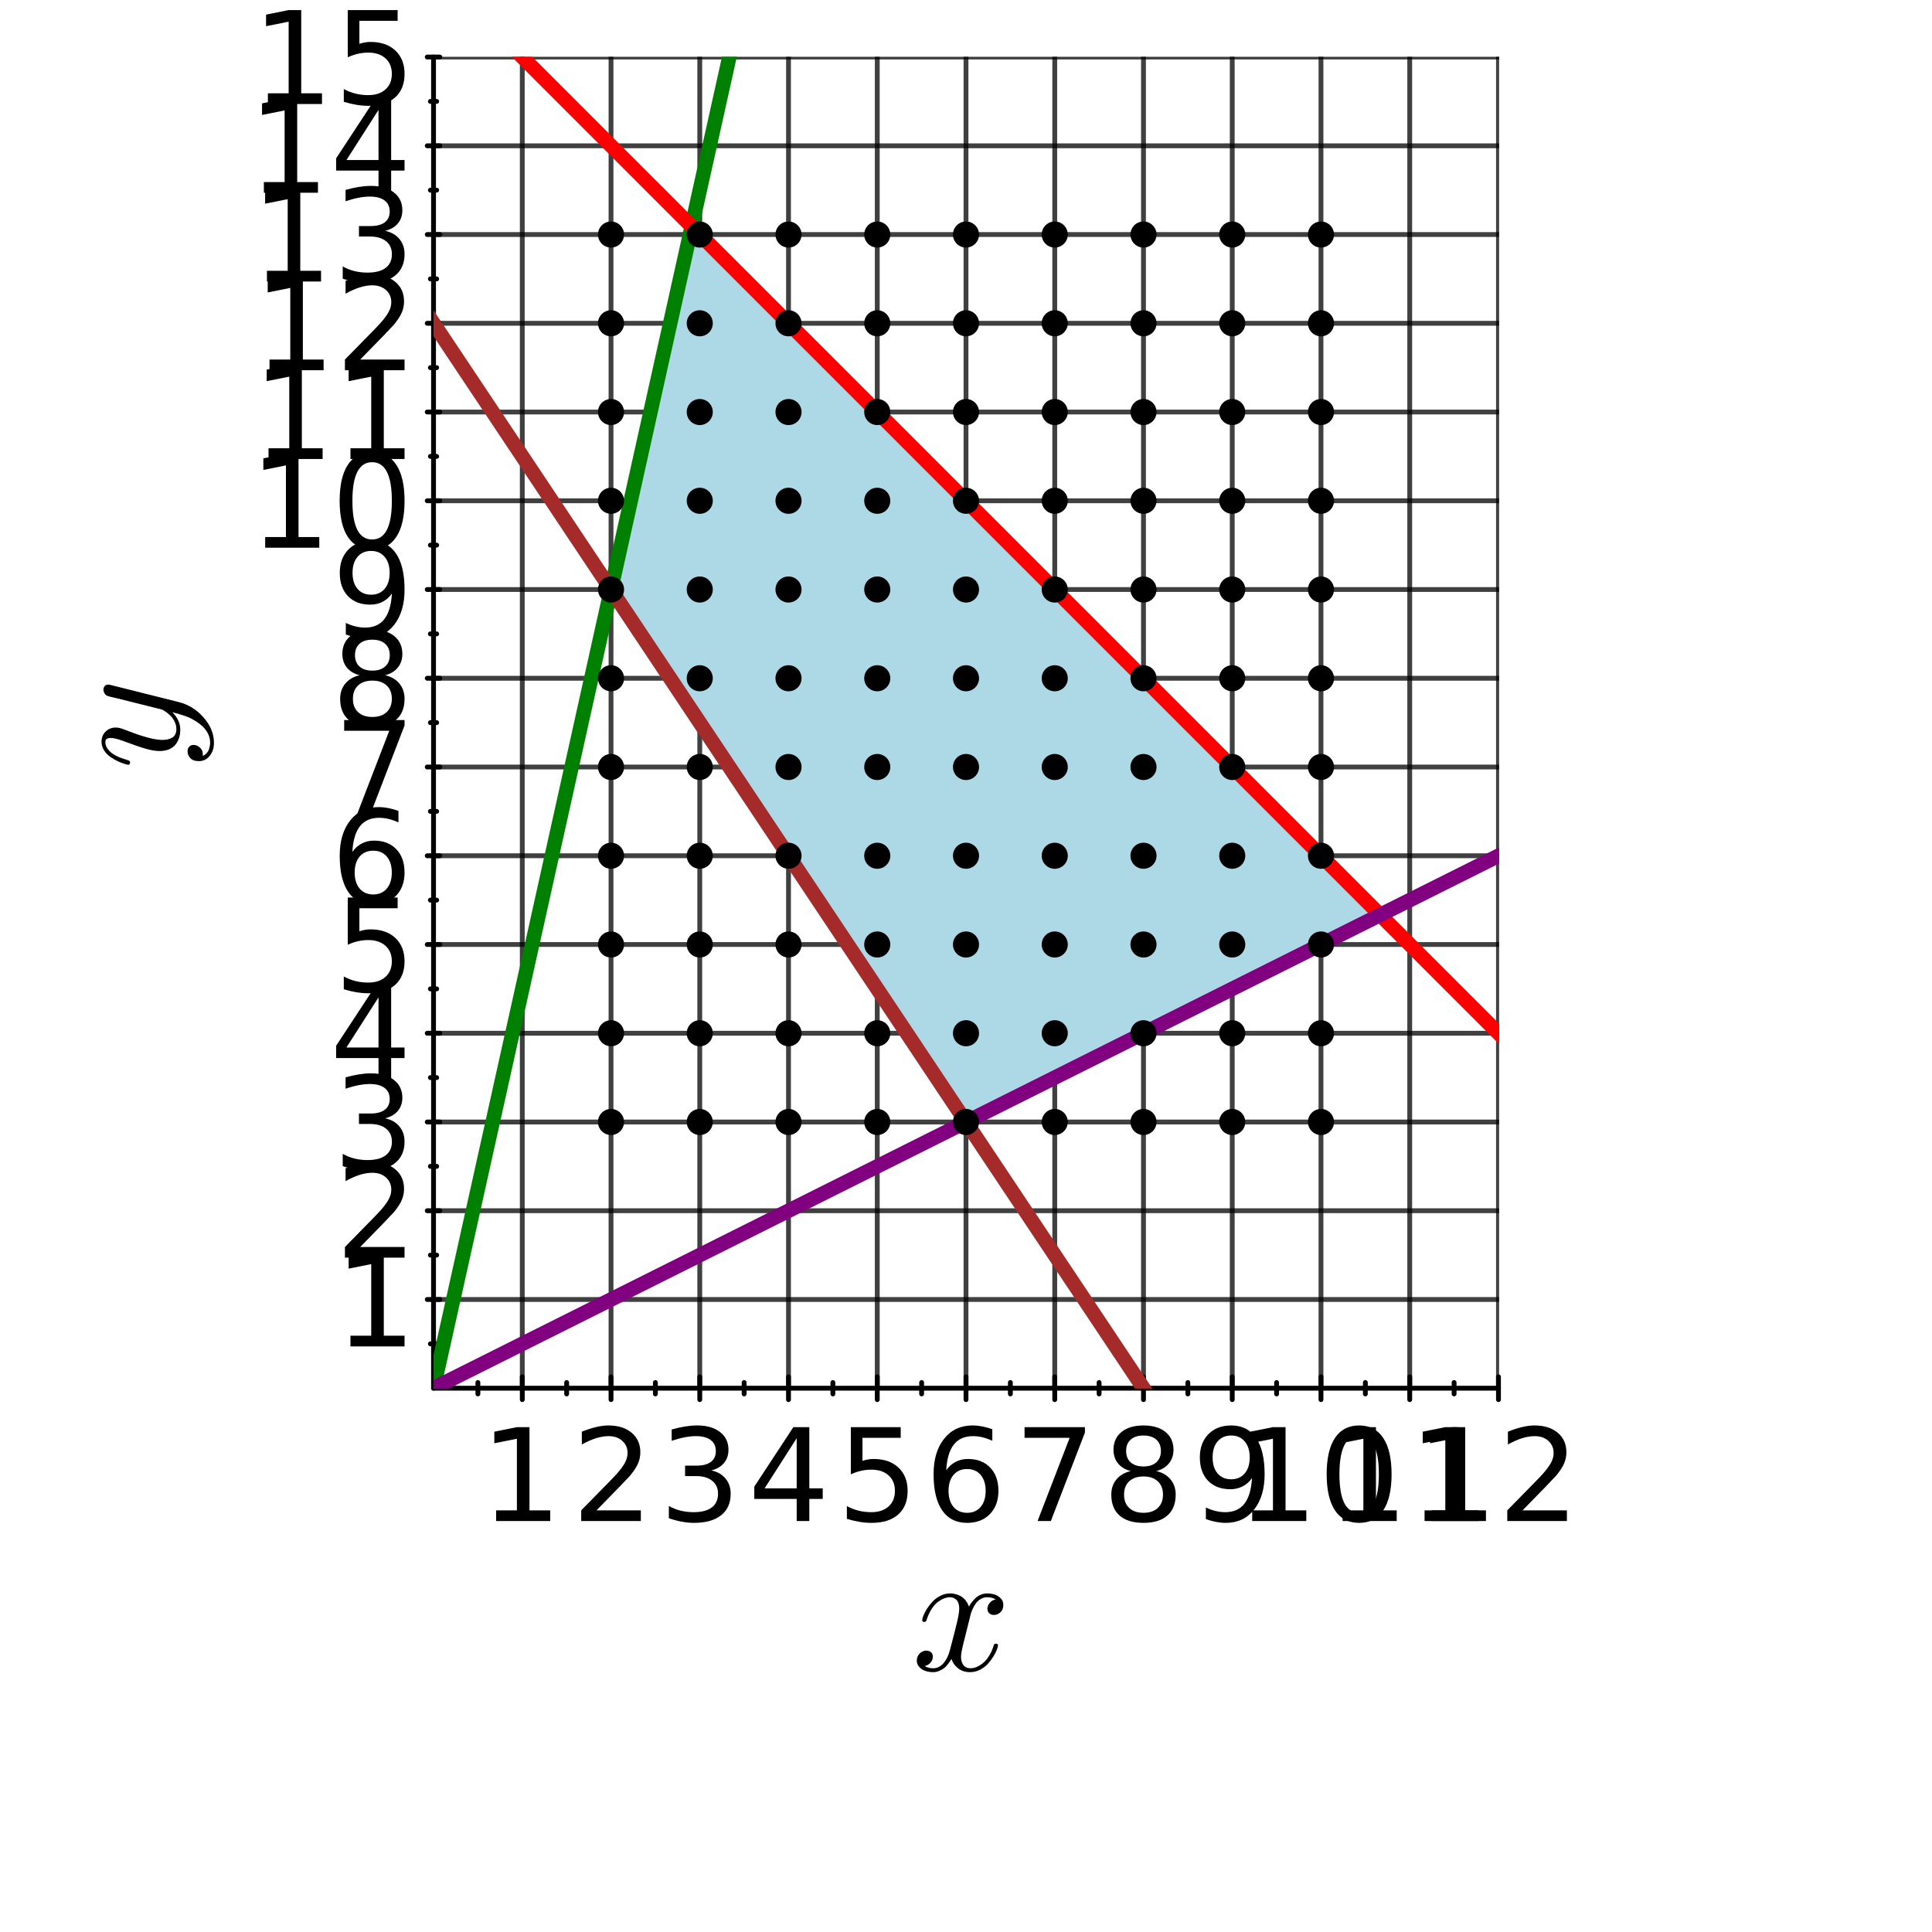 <?xml version="1.0" encoding="utf-8"?>
<svg xmlns="http://www.w3.org/2000/svg" xmlns:xlink="http://www.w3.org/1999/xlink" width="800" height="800" viewBox="0 0 3200 3200">
<rect x="0" y="0" width="3200" height="3200" fill="#333333" stroke="none"/>
<defs>
  <clipPath id="clip520">
    <rect x="0" y="0" width="3200" height="3200"/>
  </clipPath>
</defs>
<path clip-path="url(#clip520)" d="
M0 3200 L3200 3200 L3200 0 L0 0  Z
  " fill="#ffffff" fill-rule="evenodd" fill-opacity="1"/>
<defs>
  <clipPath id="clip521">
    <rect x="640" y="320" width="2241" height="2241"/>
  </clipPath>
</defs>
<defs>
  <clipPath id="clip522">
    <rect x="718" y="94" width="1765" height="2206"/>
  </clipPath>
</defs>
<path clip-path="url(#clip520)" d="
M718.064 2299.33 L2481.94 2299.33 L2481.94 94.488 L718.064 94.488  Z
  " fill="#ffffff" fill-rule="evenodd" fill-opacity="1"/>
<polyline clip-path="url(#clip522)" style="stroke:#000000; stroke-linecap:round; stroke-linejoin:round; stroke-width:8; stroke-opacity:0.75; fill:none" points="
  865.053,2299.33 865.053,94.488 
  "/>
<polyline clip-path="url(#clip522)" style="stroke:#000000; stroke-linecap:round; stroke-linejoin:round; stroke-width:8; stroke-opacity:0.75; fill:none" points="
  1012.04,2299.33 1012.04,94.488 
  "/>
<polyline clip-path="url(#clip522)" style="stroke:#000000; stroke-linecap:round; stroke-linejoin:round; stroke-width:8; stroke-opacity:0.75; fill:none" points="
  1159.03,2299.33 1159.03,94.488 
  "/>
<polyline clip-path="url(#clip522)" style="stroke:#000000; stroke-linecap:round; stroke-linejoin:round; stroke-width:8; stroke-opacity:0.75; fill:none" points="
  1306.02,2299.33 1306.02,94.488 
  "/>
<polyline clip-path="url(#clip522)" style="stroke:#000000; stroke-linecap:round; stroke-linejoin:round; stroke-width:8; stroke-opacity:0.75; fill:none" points="
  1453.01,2299.33 1453.01,94.488 
  "/>
<polyline clip-path="url(#clip522)" style="stroke:#000000; stroke-linecap:round; stroke-linejoin:round; stroke-width:8; stroke-opacity:0.75; fill:none" points="
  1600,2299.33 1600,94.488 
  "/>
<polyline clip-path="url(#clip522)" style="stroke:#000000; stroke-linecap:round; stroke-linejoin:round; stroke-width:8; stroke-opacity:0.75; fill:none" points="
  1746.99,2299.33 1746.99,94.488 
  "/>
<polyline clip-path="url(#clip522)" style="stroke:#000000; stroke-linecap:round; stroke-linejoin:round; stroke-width:8; stroke-opacity:0.75; fill:none" points="
  1893.98,2299.33 1893.98,94.488 
  "/>
<polyline clip-path="url(#clip522)" style="stroke:#000000; stroke-linecap:round; stroke-linejoin:round; stroke-width:8; stroke-opacity:0.75; fill:none" points="
  2040.97,2299.33 2040.97,94.488 
  "/>
<polyline clip-path="url(#clip522)" style="stroke:#000000; stroke-linecap:round; stroke-linejoin:round; stroke-width:8; stroke-opacity:0.75; fill:none" points="
  2187.96,2299.33 2187.96,94.488 
  "/>
<polyline clip-path="url(#clip522)" style="stroke:#000000; stroke-linecap:round; stroke-linejoin:round; stroke-width:8; stroke-opacity:0.75; fill:none" points="
  2334.95,2299.33 2334.95,94.488 
  "/>
<polyline clip-path="url(#clip522)" style="stroke:#000000; stroke-linecap:round; stroke-linejoin:round; stroke-width:8; stroke-opacity:0.75; fill:none" points="
  2481.94,2299.33 2481.94,94.488 
  "/>
<polyline clip-path="url(#clip520)" style="stroke:#000000; stroke-linecap:round; stroke-linejoin:round; stroke-width:8; stroke-opacity:1; fill:none" points="
  718.064,2299.33 2481.94,2299.33 
  "/>
<polyline clip-path="url(#clip520)" style="stroke:#000000; stroke-linecap:round; stroke-linejoin:round; stroke-width:8; stroke-opacity:1; fill:none" points="
  865.053,2318.23 865.053,2280.43 
  "/>
<polyline clip-path="url(#clip520)" style="stroke:#000000; stroke-linecap:round; stroke-linejoin:round; stroke-width:8; stroke-opacity:1; fill:none" points="
  1012.04,2318.23 1012.04,2280.43 
  "/>
<polyline clip-path="url(#clip520)" style="stroke:#000000; stroke-linecap:round; stroke-linejoin:round; stroke-width:8; stroke-opacity:1; fill:none" points="
  1159.03,2318.23 1159.03,2280.43 
  "/>
<polyline clip-path="url(#clip520)" style="stroke:#000000; stroke-linecap:round; stroke-linejoin:round; stroke-width:8; stroke-opacity:1; fill:none" points="
  1306.02,2318.23 1306.02,2280.43 
  "/>
<polyline clip-path="url(#clip520)" style="stroke:#000000; stroke-linecap:round; stroke-linejoin:round; stroke-width:8; stroke-opacity:1; fill:none" points="
  1453.01,2318.23 1453.01,2280.43 
  "/>
<polyline clip-path="url(#clip520)" style="stroke:#000000; stroke-linecap:round; stroke-linejoin:round; stroke-width:8; stroke-opacity:1; fill:none" points="
  1600,2318.23 1600,2280.43 
  "/>
<polyline clip-path="url(#clip520)" style="stroke:#000000; stroke-linecap:round; stroke-linejoin:round; stroke-width:8; stroke-opacity:1; fill:none" points="
  1746.99,2318.23 1746.99,2280.43 
  "/>
<polyline clip-path="url(#clip520)" style="stroke:#000000; stroke-linecap:round; stroke-linejoin:round; stroke-width:8; stroke-opacity:1; fill:none" points="
  1893.98,2318.23 1893.98,2280.43 
  "/>
<polyline clip-path="url(#clip520)" style="stroke:#000000; stroke-linecap:round; stroke-linejoin:round; stroke-width:8; stroke-opacity:1; fill:none" points="
  2040.97,2318.23 2040.97,2280.43 
  "/>
<polyline clip-path="url(#clip520)" style="stroke:#000000; stroke-linecap:round; stroke-linejoin:round; stroke-width:8; stroke-opacity:1; fill:none" points="
  2187.96,2318.23 2187.96,2280.43 
  "/>
<polyline clip-path="url(#clip520)" style="stroke:#000000; stroke-linecap:round; stroke-linejoin:round; stroke-width:8; stroke-opacity:1; fill:none" points="
  2334.95,2318.23 2334.95,2280.43 
  "/>
<polyline clip-path="url(#clip520)" style="stroke:#000000; stroke-linecap:round; stroke-linejoin:round; stroke-width:8; stroke-opacity:1; fill:none" points="
  2481.94,2318.23 2481.94,2280.43 
  "/>
<polyline clip-path="url(#clip520)" style="stroke:#000000; stroke-linecap:round; stroke-linejoin:round; stroke-width:8; stroke-opacity:1; fill:none" points="
  791.559,2308.78 791.559,2289.88 
  "/>
<polyline clip-path="url(#clip520)" style="stroke:#000000; stroke-linecap:round; stroke-linejoin:round; stroke-width:8; stroke-opacity:1; fill:none" points="
  938.548,2308.78 938.548,2289.88 
  "/>
<polyline clip-path="url(#clip520)" style="stroke:#000000; stroke-linecap:round; stroke-linejoin:round; stroke-width:8; stroke-opacity:1; fill:none" points="
  1085.54,2308.78 1085.54,2289.88 
  "/>
<polyline clip-path="url(#clip520)" style="stroke:#000000; stroke-linecap:round; stroke-linejoin:round; stroke-width:8; stroke-opacity:1; fill:none" points="
  1232.53,2308.78 1232.53,2289.88 
  "/>
<polyline clip-path="url(#clip520)" style="stroke:#000000; stroke-linecap:round; stroke-linejoin:round; stroke-width:8; stroke-opacity:1; fill:none" points="
  1379.52,2308.78 1379.52,2289.88 
  "/>
<polyline clip-path="url(#clip520)" style="stroke:#000000; stroke-linecap:round; stroke-linejoin:round; stroke-width:8; stroke-opacity:1; fill:none" points="
  1526.51,2308.78 1526.51,2289.88 
  "/>
<polyline clip-path="url(#clip520)" style="stroke:#000000; stroke-linecap:round; stroke-linejoin:round; stroke-width:8; stroke-opacity:1; fill:none" points="
  1673.49,2308.78 1673.49,2289.88 
  "/>
<polyline clip-path="url(#clip520)" style="stroke:#000000; stroke-linecap:round; stroke-linejoin:round; stroke-width:8; stroke-opacity:1; fill:none" points="
  1820.48,2308.78 1820.48,2289.88 
  "/>
<polyline clip-path="url(#clip520)" style="stroke:#000000; stroke-linecap:round; stroke-linejoin:round; stroke-width:8; stroke-opacity:1; fill:none" points="
  1967.47,2308.78 1967.47,2289.88 
  "/>
<polyline clip-path="url(#clip520)" style="stroke:#000000; stroke-linecap:round; stroke-linejoin:round; stroke-width:8; stroke-opacity:1; fill:none" points="
  2114.46,2308.78 2114.46,2289.88 
  "/>
<polyline clip-path="url(#clip520)" style="stroke:#000000; stroke-linecap:round; stroke-linejoin:round; stroke-width:8; stroke-opacity:1; fill:none" points="
  2261.45,2308.78 2261.45,2289.88 
  "/>
<polyline clip-path="url(#clip520)" style="stroke:#000000; stroke-linecap:round; stroke-linejoin:round; stroke-width:8; stroke-opacity:1; fill:none" points="
  2408.44,2308.78 2408.44,2289.88 
  "/>
<path clip-path="url(#clip520)" d="M821.772 2501.62 L856.147 2501.62 L856.147 2382.98 L818.751 2390.48 L818.751 2371.31 L855.939 2363.81 L876.98 2363.81 L876.98 2501.62 L911.355 2501.62 L911.355 2519.33 L821.772 2519.33 L821.772 2501.62 Z" fill="#000000" fill-rule="evenodd" fill-opacity="1" /><path clip-path="url(#clip520)" d="M987.98 2501.62 L1061.42 2501.62 L1061.42 2519.33 L962.668 2519.33 L962.668 2501.62 Q974.647 2489.22 995.272 2468.39 Q1016 2447.45 1021.31 2441.41 Q1031.42 2430.06 1035.38 2422.25 Q1039.44 2414.33 1039.44 2406.72 Q1039.44 2394.33 1030.69 2386.52 Q1022.04 2378.7 1008.08 2378.7 Q998.188 2378.7 987.147 2382.14 Q976.209 2385.58 963.71 2392.56 L963.71 2371.31 Q976.418 2366.2 987.459 2363.6 Q998.501 2361 1007.67 2361 Q1031.83 2361 1046.21 2373.08 Q1060.58 2385.16 1060.58 2405.37 Q1060.58 2414.95 1056.94 2423.6 Q1053.4 2432.14 1043.92 2443.81 Q1041.31 2446.83 1027.36 2461.31 Q1013.4 2475.68 987.98 2501.62 Z" fill="#000000" fill-rule="evenodd" fill-opacity="1" /><path clip-path="url(#clip520)" d="M1178.15 2435.47 Q1193.25 2438.7 1201.69 2448.91 Q1210.23 2459.12 1210.23 2474.12 Q1210.23 2497.14 1194.4 2509.75 Q1178.56 2522.35 1149.4 2522.35 Q1139.6 2522.35 1129.19 2520.37 Q1118.88 2518.5 1107.83 2514.64 L1107.83 2494.33 Q1116.58 2499.43 1127 2502.04 Q1137.42 2504.64 1148.77 2504.64 Q1168.56 2504.64 1178.88 2496.83 Q1189.29 2489.02 1189.29 2474.12 Q1189.29 2460.37 1179.6 2452.66 Q1170.02 2444.85 1152.83 2444.85 L1134.71 2444.85 L1134.71 2427.56 L1153.67 2427.56 Q1169.19 2427.56 1177.42 2421.41 Q1185.65 2415.16 1185.65 2403.5 Q1185.65 2391.52 1177.1 2385.16 Q1168.67 2378.7 1152.83 2378.7 Q1144.19 2378.7 1134.29 2380.58 Q1124.4 2382.45 1112.52 2386.41 L1112.52 2367.66 Q1124.5 2364.33 1134.92 2362.66 Q1145.44 2361 1154.71 2361 Q1178.67 2361 1192.63 2371.93 Q1206.58 2382.77 1206.58 2401.31 Q1206.58 2414.22 1199.19 2423.18 Q1191.79 2432.04 1178.15 2435.47 Z" fill="#000000" fill-rule="evenodd" fill-opacity="1" /><path clip-path="url(#clip520)" d="M1319.56 2382.14 L1266.44 2465.16 L1319.56 2465.16 L1319.56 2382.14 M1314.04 2363.81 L1340.5 2363.81 L1340.5 2465.16 L1362.69 2465.16 L1362.69 2482.66 L1340.5 2482.66 L1340.5 2519.33 L1319.56 2519.33 L1319.56 2482.66 L1249.35 2482.66 L1249.35 2462.35 L1314.04 2363.81 Z" fill="#000000" fill-rule="evenodd" fill-opacity="1" /><path clip-path="url(#clip520)" d="M1409.26 2363.81 L1491.86 2363.81 L1491.86 2381.52 L1428.53 2381.52 L1428.53 2419.64 Q1433.11 2418.08 1437.7 2417.35 Q1442.28 2416.52 1446.86 2416.52 Q1472.91 2416.52 1488.11 2430.79 Q1503.32 2445.06 1503.32 2469.43 Q1503.32 2494.54 1487.7 2508.5 Q1472.07 2522.35 1443.64 2522.35 Q1433.84 2522.35 1423.64 2520.68 Q1413.53 2519.02 1402.7 2515.68 L1402.7 2494.54 Q1412.07 2499.64 1422.07 2502.14 Q1432.07 2504.64 1443.22 2504.64 Q1461.24 2504.64 1471.76 2495.16 Q1482.28 2485.68 1482.28 2469.43 Q1482.28 2453.18 1471.76 2443.7 Q1461.24 2434.22 1443.22 2434.22 Q1434.78 2434.22 1426.34 2436.1 Q1418.01 2437.97 1409.26 2441.93 L1409.26 2363.81 Z" fill="#000000" fill-rule="evenodd" fill-opacity="1" /><path clip-path="url(#clip520)" d="M1601.82 2433.18 Q1587.66 2433.18 1579.32 2442.87 Q1571.09 2452.56 1571.09 2469.43 Q1571.09 2486.2 1579.32 2496 Q1587.66 2505.68 1601.82 2505.68 Q1615.99 2505.68 1624.22 2496 Q1632.55 2486.2 1632.55 2469.43 Q1632.55 2452.56 1624.22 2442.87 Q1615.99 2433.18 1601.82 2433.18 M1643.59 2367.25 L1643.59 2386.41 Q1635.68 2382.66 1627.55 2380.68 Q1619.53 2378.7 1611.61 2378.7 Q1590.78 2378.7 1579.74 2392.77 Q1568.8 2406.83 1567.24 2435.27 Q1573.39 2426.2 1582.66 2421.41 Q1591.93 2416.52 1603.07 2416.52 Q1626.51 2416.52 1640.05 2430.79 Q1653.7 2444.95 1653.7 2469.43 Q1653.7 2493.39 1639.53 2507.87 Q1625.36 2522.35 1601.82 2522.35 Q1574.84 2522.35 1560.57 2501.72 Q1546.3 2481 1546.3 2441.72 Q1546.3 2404.85 1563.8 2382.98 Q1581.3 2361 1610.78 2361 Q1618.7 2361 1626.72 2362.56 Q1634.84 2364.12 1643.59 2367.25 Z" fill="#000000" fill-rule="evenodd" fill-opacity="1" /><path clip-path="url(#clip520)" d="M1696.99 2363.81 L1796.99 2363.81 L1796.99 2372.77 L1740.53 2519.33 L1718.55 2519.33 L1771.68 2381.52 L1696.99 2381.52 L1696.99 2363.81 Z" fill="#000000" fill-rule="evenodd" fill-opacity="1" /><path clip-path="url(#clip520)" d="M1893.98 2445.47 Q1878.98 2445.47 1870.33 2453.5 Q1861.79 2461.52 1861.79 2475.58 Q1861.79 2489.64 1870.33 2497.66 Q1878.98 2505.68 1893.98 2505.68 Q1908.98 2505.68 1917.62 2497.66 Q1926.27 2489.54 1926.27 2475.58 Q1926.27 2461.52 1917.62 2453.5 Q1909.08 2445.47 1893.98 2445.47 M1872.94 2436.52 Q1859.4 2433.18 1851.79 2423.91 Q1844.29 2414.64 1844.29 2401.31 Q1844.29 2382.66 1857.52 2371.83 Q1870.85 2361 1893.98 2361 Q1917.21 2361 1930.44 2371.83 Q1943.67 2382.66 1943.67 2401.31 Q1943.67 2414.64 1936.06 2423.91 Q1928.56 2433.18 1915.12 2436.52 Q1930.33 2440.06 1938.77 2450.37 Q1947.31 2460.68 1947.31 2475.58 Q1947.31 2498.18 1933.46 2510.27 Q1919.71 2522.35 1893.98 2522.35 Q1868.25 2522.35 1854.4 2510.27 Q1840.65 2498.18 1840.65 2475.58 Q1840.65 2460.68 1849.19 2450.37 Q1857.73 2440.06 1872.94 2436.52 M1865.23 2403.29 Q1865.23 2415.37 1872.73 2422.14 Q1880.33 2428.91 1893.98 2428.91 Q1907.52 2428.91 1915.12 2422.14 Q1922.83 2415.37 1922.83 2403.29 Q1922.83 2391.2 1915.12 2384.43 Q1907.52 2377.66 1893.98 2377.66 Q1880.33 2377.66 1872.73 2384.43 Q1865.23 2391.2 1865.23 2403.29 Z" fill="#000000" fill-rule="evenodd" fill-opacity="1" /><path clip-path="url(#clip520)" d="M1997.32 2516.1 L1997.32 2496.93 Q2005.24 2500.68 2013.36 2502.66 Q2021.49 2504.64 2029.3 2504.64 Q2050.13 2504.64 2061.07 2490.68 Q2072.11 2476.62 2073.68 2448.08 Q2067.63 2457.04 2058.36 2461.83 Q2049.09 2466.62 2037.84 2466.62 Q2014.51 2466.62 2000.86 2452.56 Q1987.32 2438.39 1987.32 2413.91 Q1987.32 2389.95 2001.49 2375.48 Q2015.66 2361 2039.2 2361 Q2066.18 2361 2080.34 2381.73 Q2094.61 2402.35 2094.61 2441.72 Q2094.61 2478.5 2077.11 2500.47 Q2059.72 2522.35 2030.24 2522.35 Q2022.32 2522.35 2014.2 2520.79 Q2006.07 2519.22 1997.32 2516.1 M2039.2 2450.16 Q2053.36 2450.16 2061.59 2440.47 Q2069.93 2430.79 2069.93 2413.91 Q2069.93 2397.14 2061.59 2387.45 Q2053.36 2377.66 2039.2 2377.66 Q2025.03 2377.66 2016.7 2387.45 Q2008.47 2397.14 2008.47 2413.91 Q2008.47 2430.79 2016.7 2440.47 Q2025.03 2450.16 2039.2 2450.16 Z" fill="#000000" fill-rule="evenodd" fill-opacity="1" /><path clip-path="url(#clip520)" d="M2074.05 2501.62 L2108.43 2501.62 L2108.43 2382.98 L2071.03 2390.48 L2071.03 2371.31 L2108.22 2363.81 L2129.26 2363.81 L2129.26 2501.62 L2163.63 2501.62 L2163.63 2519.33 L2074.05 2519.33 L2074.05 2501.62 Z" fill="#000000" fill-rule="evenodd" fill-opacity="1" /><path clip-path="url(#clip520)" d="M2251.13 2377.66 Q2234.88 2377.66 2226.66 2393.7 Q2218.53 2409.64 2218.53 2441.72 Q2218.53 2473.7 2226.66 2489.75 Q2234.88 2505.68 2251.13 2505.68 Q2267.49 2505.68 2275.61 2489.75 Q2283.84 2473.7 2283.84 2441.72 Q2283.84 2409.64 2275.61 2393.7 Q2267.49 2377.66 2251.13 2377.66 M2251.13 2361 Q2277.28 2361 2291.03 2381.73 Q2304.88 2402.35 2304.88 2441.72 Q2304.88 2481 2291.03 2501.72 Q2277.28 2522.35 2251.13 2522.35 Q2224.99 2522.35 2211.13 2501.72 Q2197.38 2481 2197.38 2441.72 Q2197.38 2402.35 2211.13 2381.73 Q2224.99 2361 2251.13 2361 Z" fill="#000000" fill-rule="evenodd" fill-opacity="1" /><path clip-path="url(#clip520)" d="M2223.8 2501.62 L2258.18 2501.62 L2258.18 2382.98 L2220.78 2390.48 L2220.78 2371.31 L2257.97 2363.81 L2279.01 2363.81 L2279.01 2501.62 L2313.38 2501.62 L2313.38 2519.33 L2223.8 2519.33 L2223.8 2501.62 Z" fill="#000000" fill-rule="evenodd" fill-opacity="1" /><path clip-path="url(#clip520)" d="M2359.53 2501.62 L2393.9 2501.62 L2393.9 2382.98 L2356.51 2390.48 L2356.51 2371.31 L2393.7 2363.81 L2414.74 2363.81 L2414.74 2501.62 L2449.11 2501.62 L2449.11 2519.33 L2359.53 2519.33 L2359.53 2501.62 Z" fill="#000000" fill-rule="evenodd" fill-opacity="1" /><path clip-path="url(#clip520)" d="M2371.62 2501.62 L2406 2501.62 L2406 2382.98 L2368.6 2390.48 L2368.6 2371.31 L2405.79 2363.81 L2426.83 2363.81 L2426.83 2501.62 L2461.21 2501.62 L2461.21 2519.33 L2371.62 2519.33 L2371.62 2501.62 Z" fill="#000000" fill-rule="evenodd" fill-opacity="1" /><path clip-path="url(#clip520)" d="M2521.83 2501.62 L2595.27 2501.62 L2595.27 2519.33 L2496.52 2519.33 L2496.52 2501.62 Q2508.5 2489.22 2529.12 2468.39 Q2549.85 2447.45 2555.16 2441.41 Q2565.27 2430.06 2569.23 2422.25 Q2573.29 2414.33 2573.29 2406.72 Q2573.29 2394.33 2564.54 2386.52 Q2555.89 2378.7 2541.94 2378.7 Q2532.04 2378.7 2521 2382.14 Q2510.06 2385.58 2497.56 2392.56 L2497.56 2371.31 Q2510.27 2366.2 2521.31 2363.6 Q2532.35 2361 2541.52 2361 Q2565.69 2361 2580.06 2373.08 Q2594.44 2385.16 2594.44 2405.37 Q2594.44 2414.95 2590.79 2423.6 Q2587.25 2432.14 2577.77 2443.81 Q2575.16 2446.83 2561.21 2461.31 Q2547.25 2475.68 2521.83 2501.62 Z" fill="#000000" fill-rule="evenodd" fill-opacity="1" /><path clip-path="url(#clip520)" d="M1661.85 2658.19 Q1661.85 2666.06 1656.93 2670.55 Q1652.01 2674.91 1646.39 2674.91 Q1641.05 2674.91 1638.24 2671.82 Q1635.43 2668.73 1635.43 2664.79 Q1635.43 2659.45 1639.36 2654.81 Q1643.3 2650.18 1649.2 2649.19 Q1643.44 2645.54 1634.87 2645.54 Q1629.25 2645.54 1624.33 2648.49 Q1619.55 2651.44 1616.6 2655.24 Q1613.79 2659.03 1611.26 2664.51 Q1608.87 2669.85 1607.88 2673.08 Q1607.04 2676.18 1606.34 2679.55 L1596.5 2718.9 Q1591.72 2737.59 1591.72 2744.2 Q1591.72 2752.35 1595.66 2757.83 Q1599.59 2763.17 1607.46 2763.17 Q1610.55 2763.17 1614.07 2762.32 Q1617.58 2761.34 1622.08 2758.81 Q1626.72 2756.14 1630.79 2752.21 Q1635.01 2748.13 1639.08 2741.24 Q1643.16 2734.36 1645.83 2725.5 Q1646.67 2722.41 1649.48 2722.41 Q1653 2722.41 1653 2725.22 Q1653 2727.61 1651.03 2732.67 Q1649.2 2737.59 1645.13 2744.05 Q1641.19 2750.38 1635.99 2756.14 Q1630.79 2761.76 1623.06 2765.7 Q1615.33 2769.63 1606.9 2769.63 Q1594.81 2769.63 1586.8 2763.17 Q1578.79 2756.7 1575.84 2747.71 Q1575.14 2748.97 1574.16 2750.66 Q1573.17 2752.35 1570.22 2756.14 Q1567.41 2759.79 1564.18 2762.61 Q1560.95 2765.28 1555.89 2767.38 Q1550.97 2769.63 1545.63 2769.63 Q1538.88 2769.63 1532.84 2767.66 Q1526.94 2765.7 1522.72 2761.2 Q1518.5 2756.7 1518.5 2750.52 Q1518.5 2743.63 1523.14 2738.85 Q1527.92 2733.94 1534.38 2733.94 Q1538.46 2733.94 1541.69 2736.33 Q1545.06 2738.71 1545.06 2743.91 Q1545.06 2749.68 1541.13 2754.03 Q1537.19 2758.39 1531.57 2759.51 Q1537.34 2763.17 1545.91 2763.17 Q1555.18 2763.17 1562.49 2755.02 Q1569.8 2746.87 1573.31 2733.23 Q1582.03 2700.49 1585.4 2685.87 Q1588.77 2671.12 1588.77 2664.79 Q1588.77 2658.89 1587.23 2654.81 Q1585.68 2650.74 1583.01 2648.91 Q1580.48 2646.95 1578.09 2646.24 Q1575.84 2645.54 1573.31 2645.54 Q1569.1 2645.54 1564.32 2647.23 Q1559.68 2648.91 1554.06 2652.85 Q1548.58 2656.64 1543.38 2664.51 Q1538.18 2672.38 1534.67 2683.2 Q1533.96 2686.44 1530.87 2686.44 Q1527.5 2686.29 1527.5 2683.48 Q1527.5 2681.09 1529.33 2676.18 Q1531.29 2671.12 1535.23 2664.79 Q1539.3 2658.47 1544.5 2652.85 Q1549.84 2647.09 1557.57 2643.15 Q1565.44 2639.22 1573.87 2639.22 Q1577.67 2639.22 1581.32 2640.06 Q1585.12 2640.76 1589.61 2642.87 Q1594.25 2644.98 1598.33 2649.62 Q1602.4 2654.25 1604.93 2661 Q1606.62 2657.77 1608.87 2654.67 Q1611.26 2651.58 1614.91 2647.79 Q1618.71 2643.85 1623.9 2641.6 Q1629.25 2639.22 1635.15 2639.22 Q1640.91 2639.22 1646.53 2640.76 Q1652.15 2642.17 1656.93 2646.8 Q1661.85 2651.3 1661.85 2658.19 Z" fill="#000000" fill-rule="evenodd" fill-opacity="1" /><polyline clip-path="url(#clip522)" style="stroke:#000000; stroke-linecap:round; stroke-linejoin:round; stroke-width:8; stroke-opacity:0.75; fill:none" points="
  718.064,2152.34 2481.94,2152.34 
  "/>
<polyline clip-path="url(#clip522)" style="stroke:#000000; stroke-linecap:round; stroke-linejoin:round; stroke-width:8; stroke-opacity:0.75; fill:none" points="
  718.064,2005.35 2481.94,2005.35 
  "/>
<polyline clip-path="url(#clip522)" style="stroke:#000000; stroke-linecap:round; stroke-linejoin:round; stroke-width:8; stroke-opacity:0.75; fill:none" points="
  718.064,1858.36 2481.94,1858.36 
  "/>
<polyline clip-path="url(#clip522)" style="stroke:#000000; stroke-linecap:round; stroke-linejoin:round; stroke-width:8; stroke-opacity:0.75; fill:none" points="
  718.064,1711.37 2481.94,1711.37 
  "/>
<polyline clip-path="url(#clip522)" style="stroke:#000000; stroke-linecap:round; stroke-linejoin:round; stroke-width:8; stroke-opacity:0.75; fill:none" points="
  718.064,1564.38 2481.94,1564.38 
  "/>
<polyline clip-path="url(#clip522)" style="stroke:#000000; stroke-linecap:round; stroke-linejoin:round; stroke-width:8; stroke-opacity:0.75; fill:none" points="
  718.064,1417.39 2481.94,1417.39 
  "/>
<polyline clip-path="url(#clip522)" style="stroke:#000000; stroke-linecap:round; stroke-linejoin:round; stroke-width:8; stroke-opacity:0.75; fill:none" points="
  718.064,1270.4 2481.94,1270.4 
  "/>
<polyline clip-path="url(#clip522)" style="stroke:#000000; stroke-linecap:round; stroke-linejoin:round; stroke-width:8; stroke-opacity:0.75; fill:none" points="
  718.064,1123.41 2481.94,1123.41 
  "/>
<polyline clip-path="url(#clip522)" style="stroke:#000000; stroke-linecap:round; stroke-linejoin:round; stroke-width:8; stroke-opacity:0.75; fill:none" points="
  718.064,976.424 2481.94,976.424 
  "/>
<polyline clip-path="url(#clip522)" style="stroke:#000000; stroke-linecap:round; stroke-linejoin:round; stroke-width:8; stroke-opacity:0.75; fill:none" points="
  718.064,829.435 2481.94,829.435 
  "/>
<polyline clip-path="url(#clip522)" style="stroke:#000000; stroke-linecap:round; stroke-linejoin:round; stroke-width:8; stroke-opacity:0.75; fill:none" points="
  718.064,682.446 2481.94,682.446 
  "/>
<polyline clip-path="url(#clip522)" style="stroke:#000000; stroke-linecap:round; stroke-linejoin:round; stroke-width:8; stroke-opacity:0.75; fill:none" points="
  718.064,535.456 2481.94,535.456 
  "/>
<polyline clip-path="url(#clip522)" style="stroke:#000000; stroke-linecap:round; stroke-linejoin:round; stroke-width:8; stroke-opacity:0.75; fill:none" points="
  718.064,388.467 2481.94,388.467 
  "/>
<polyline clip-path="url(#clip522)" style="stroke:#000000; stroke-linecap:round; stroke-linejoin:round; stroke-width:8; stroke-opacity:0.75; fill:none" points="
  718.064,241.478 2481.94,241.478 
  "/>
<polyline clip-path="url(#clip522)" style="stroke:#000000; stroke-linecap:round; stroke-linejoin:round; stroke-width:8; stroke-opacity:0.75; fill:none" points="
  718.064,94.488 2481.94,94.488 
  "/>
<polyline clip-path="url(#clip520)" style="stroke:#000000; stroke-linecap:round; stroke-linejoin:round; stroke-width:8; stroke-opacity:1; fill:none" points="
  718.064,2299.33 718.064,94.488 
  "/>
<polyline clip-path="url(#clip520)" style="stroke:#000000; stroke-linecap:round; stroke-linejoin:round; stroke-width:8; stroke-opacity:1; fill:none" points="
  707.647,2152.34 728.48,2152.34 
  "/>
<polyline clip-path="url(#clip520)" style="stroke:#000000; stroke-linecap:round; stroke-linejoin:round; stroke-width:8; stroke-opacity:1; fill:none" points="
  707.647,2005.35 728.48,2005.35 
  "/>
<polyline clip-path="url(#clip520)" style="stroke:#000000; stroke-linecap:round; stroke-linejoin:round; stroke-width:8; stroke-opacity:1; fill:none" points="
  707.647,1858.36 728.48,1858.36 
  "/>
<polyline clip-path="url(#clip520)" style="stroke:#000000; stroke-linecap:round; stroke-linejoin:round; stroke-width:8; stroke-opacity:1; fill:none" points="
  707.647,1711.37 728.48,1711.37 
  "/>
<polyline clip-path="url(#clip520)" style="stroke:#000000; stroke-linecap:round; stroke-linejoin:round; stroke-width:8; stroke-opacity:1; fill:none" points="
  707.647,1564.38 728.48,1564.38 
  "/>
<polyline clip-path="url(#clip520)" style="stroke:#000000; stroke-linecap:round; stroke-linejoin:round; stroke-width:8; stroke-opacity:1; fill:none" points="
  707.647,1417.39 728.48,1417.39 
  "/>
<polyline clip-path="url(#clip520)" style="stroke:#000000; stroke-linecap:round; stroke-linejoin:round; stroke-width:8; stroke-opacity:1; fill:none" points="
  707.647,1270.4 728.48,1270.4 
  "/>
<polyline clip-path="url(#clip520)" style="stroke:#000000; stroke-linecap:round; stroke-linejoin:round; stroke-width:8; stroke-opacity:1; fill:none" points="
  707.647,1123.41 728.48,1123.41 
  "/>
<polyline clip-path="url(#clip520)" style="stroke:#000000; stroke-linecap:round; stroke-linejoin:round; stroke-width:8; stroke-opacity:1; fill:none" points="
  707.647,976.424 728.48,976.424 
  "/>
<polyline clip-path="url(#clip520)" style="stroke:#000000; stroke-linecap:round; stroke-linejoin:round; stroke-width:8; stroke-opacity:1; fill:none" points="
  707.647,829.435 728.48,829.435 
  "/>
<polyline clip-path="url(#clip520)" style="stroke:#000000; stroke-linecap:round; stroke-linejoin:round; stroke-width:8; stroke-opacity:1; fill:none" points="
  707.647,682.446 728.48,682.446 
  "/>
<polyline clip-path="url(#clip520)" style="stroke:#000000; stroke-linecap:round; stroke-linejoin:round; stroke-width:8; stroke-opacity:1; fill:none" points="
  707.647,535.456 728.48,535.456 
  "/>
<polyline clip-path="url(#clip520)" style="stroke:#000000; stroke-linecap:round; stroke-linejoin:round; stroke-width:8; stroke-opacity:1; fill:none" points="
  707.647,388.467 728.48,388.467 
  "/>
<polyline clip-path="url(#clip520)" style="stroke:#000000; stroke-linecap:round; stroke-linejoin:round; stroke-width:8; stroke-opacity:1; fill:none" points="
  707.647,241.478 728.48,241.478 
  "/>
<polyline clip-path="url(#clip520)" style="stroke:#000000; stroke-linecap:round; stroke-linejoin:round; stroke-width:8; stroke-opacity:1; fill:none" points="
  707.647,94.488 728.48,94.488 
  "/>
<polyline clip-path="url(#clip520)" style="stroke:#000000; stroke-linecap:round; stroke-linejoin:round; stroke-width:8; stroke-opacity:1; fill:none" points="
  712.856,2225.83 723.272,2225.83 
  "/>
<polyline clip-path="url(#clip520)" style="stroke:#000000; stroke-linecap:round; stroke-linejoin:round; stroke-width:8; stroke-opacity:1; fill:none" points="
  712.856,2078.84 723.272,2078.84 
  "/>
<polyline clip-path="url(#clip520)" style="stroke:#000000; stroke-linecap:round; stroke-linejoin:round; stroke-width:8; stroke-opacity:1; fill:none" points="
  712.856,1931.86 723.272,1931.86 
  "/>
<polyline clip-path="url(#clip520)" style="stroke:#000000; stroke-linecap:round; stroke-linejoin:round; stroke-width:8; stroke-opacity:1; fill:none" points="
  712.856,1784.87 723.272,1784.87 
  "/>
<polyline clip-path="url(#clip520)" style="stroke:#000000; stroke-linecap:round; stroke-linejoin:round; stroke-width:8; stroke-opacity:1; fill:none" points="
  712.856,1637.88 723.272,1637.88 
  "/>
<polyline clip-path="url(#clip520)" style="stroke:#000000; stroke-linecap:round; stroke-linejoin:round; stroke-width:8; stroke-opacity:1; fill:none" points="
  712.856,1490.89 723.272,1490.89 
  "/>
<polyline clip-path="url(#clip520)" style="stroke:#000000; stroke-linecap:round; stroke-linejoin:round; stroke-width:8; stroke-opacity:1; fill:none" points="
  712.856,1343.9 723.272,1343.9 
  "/>
<polyline clip-path="url(#clip520)" style="stroke:#000000; stroke-linecap:round; stroke-linejoin:round; stroke-width:8; stroke-opacity:1; fill:none" points="
  712.856,1196.91 723.272,1196.91 
  "/>
<polyline clip-path="url(#clip520)" style="stroke:#000000; stroke-linecap:round; stroke-linejoin:round; stroke-width:8; stroke-opacity:1; fill:none" points="
  712.856,1049.92 723.272,1049.92 
  "/>
<polyline clip-path="url(#clip520)" style="stroke:#000000; stroke-linecap:round; stroke-linejoin:round; stroke-width:8; stroke-opacity:1; fill:none" points="
  712.856,902.93 723.272,902.93 
  "/>
<polyline clip-path="url(#clip520)" style="stroke:#000000; stroke-linecap:round; stroke-linejoin:round; stroke-width:8; stroke-opacity:1; fill:none" points="
  712.856,755.94 723.272,755.94 
  "/>
<polyline clip-path="url(#clip520)" style="stroke:#000000; stroke-linecap:round; stroke-linejoin:round; stroke-width:8; stroke-opacity:1; fill:none" points="
  712.856,608.951 723.272,608.951 
  "/>
<polyline clip-path="url(#clip520)" style="stroke:#000000; stroke-linecap:round; stroke-linejoin:round; stroke-width:8; stroke-opacity:1; fill:none" points="
  712.856,461.962 723.272,461.962 
  "/>
<polyline clip-path="url(#clip520)" style="stroke:#000000; stroke-linecap:round; stroke-linejoin:round; stroke-width:8; stroke-opacity:1; fill:none" points="
  712.856,314.972 723.272,314.972 
  "/>
<polyline clip-path="url(#clip520)" style="stroke:#000000; stroke-linecap:round; stroke-linejoin:round; stroke-width:8; stroke-opacity:1; fill:none" points="
  712.856,167.983 723.272,167.983 
  "/>
<path clip-path="url(#clip520)" d="M580.481 2212.39 L614.856 2212.39 L614.856 2093.75 L577.46 2101.25 L577.46 2082.08 L614.648 2074.58 L635.689 2074.58 L635.689 2212.39 L670.064 2212.39 L670.064 2230.1 L580.481 2230.1 L580.481 2212.39 Z" fill="#000000" fill-rule="evenodd" fill-opacity="1" /><path clip-path="url(#clip520)" d="M596.627 2065.4 L670.064 2065.4 L670.064 2083.11 L571.314 2083.11 L571.314 2065.4 Q583.294 2053.01 603.918 2032.17 Q624.647 2011.24 629.96 2005.19 Q640.064 1993.84 644.022 1986.03 Q648.085 1978.11 648.085 1970.51 Q648.085 1958.11 639.335 1950.3 Q630.689 1942.49 616.731 1942.49 Q606.835 1942.49 595.793 1945.92 Q584.856 1949.36 572.356 1956.34 L572.356 1935.09 Q585.064 1929.99 596.106 1927.38 Q607.148 1924.78 616.314 1924.78 Q640.481 1924.78 654.856 1936.86 Q669.231 1948.94 669.231 1969.15 Q669.231 1978.74 665.585 1987.38 Q662.043 1995.92 652.564 2007.59 Q649.96 2010.61 636.002 2025.09 Q622.043 2039.46 596.627 2065.4 Z" fill="#000000" fill-rule="evenodd" fill-opacity="1" /><path clip-path="url(#clip520)" d="M637.981 1852.27 Q653.085 1855.5 661.522 1865.7 Q670.064 1875.91 670.064 1890.91 Q670.064 1913.93 654.231 1926.54 Q638.397 1939.14 609.231 1939.14 Q599.439 1939.14 589.023 1937.16 Q578.71 1935.29 567.669 1931.43 L567.669 1911.12 Q576.419 1916.22 586.835 1918.83 Q597.252 1921.43 608.606 1921.43 Q628.397 1921.43 638.71 1913.62 Q649.126 1905.81 649.126 1890.91 Q649.126 1877.16 639.439 1869.45 Q629.856 1861.64 612.668 1861.64 L594.543 1861.64 L594.543 1844.35 L613.502 1844.35 Q629.022 1844.35 637.252 1838.2 Q645.481 1831.95 645.481 1820.29 Q645.481 1808.31 636.939 1801.95 Q628.502 1795.5 612.668 1795.5 Q604.023 1795.5 594.127 1797.37 Q584.231 1799.25 572.356 1803.2 L572.356 1784.45 Q584.335 1781.12 594.752 1779.45 Q605.273 1777.79 614.543 1777.79 Q638.502 1777.79 652.46 1788.73 Q666.418 1799.56 666.418 1818.1 Q666.418 1831.02 659.022 1839.98 Q651.626 1848.83 637.981 1852.27 Z" fill="#000000" fill-rule="evenodd" fill-opacity="1" /><path clip-path="url(#clip520)" d="M626.939 1651.94 L573.814 1734.96 L626.939 1734.96 L626.939 1651.94 M621.418 1633.61 L647.876 1633.61 L647.876 1734.96 L670.064 1734.96 L670.064 1752.46 L647.876 1752.46 L647.876 1789.13 L626.939 1789.13 L626.939 1752.46 L556.731 1752.46 L556.731 1732.15 L621.418 1633.61 Z" fill="#000000" fill-rule="evenodd" fill-opacity="1" /><path clip-path="url(#clip520)" d="M576.002 1486.62 L658.606 1486.62 L658.606 1504.33 L595.273 1504.33 L595.273 1542.45 Q599.856 1540.89 604.439 1540.16 Q609.023 1539.33 613.606 1539.33 Q639.647 1539.33 654.856 1553.6 Q670.064 1567.87 670.064 1592.25 Q670.064 1617.35 654.439 1631.31 Q638.814 1645.16 610.377 1645.16 Q600.585 1645.16 590.377 1643.5 Q580.273 1641.83 569.439 1638.5 L569.439 1617.35 Q578.814 1622.45 588.814 1624.95 Q598.814 1627.45 609.96 1627.45 Q627.981 1627.45 638.502 1617.98 Q649.022 1608.5 649.022 1592.25 Q649.022 1576 638.502 1566.52 Q627.981 1557.04 609.96 1557.04 Q601.523 1557.04 593.085 1558.91 Q584.752 1560.79 576.002 1564.75 L576.002 1486.62 Z" fill="#000000" fill-rule="evenodd" fill-opacity="1" /><path clip-path="url(#clip520)" d="M618.189 1409.01 Q604.023 1409.01 595.689 1418.69 Q587.46 1428.38 587.46 1445.26 Q587.46 1462.03 595.689 1471.82 Q604.023 1481.51 618.189 1481.51 Q632.356 1481.51 640.585 1471.82 Q648.918 1462.03 648.918 1445.26 Q648.918 1428.38 640.585 1418.69 Q632.356 1409.01 618.189 1409.01 M659.96 1343.07 L659.96 1362.24 Q652.043 1358.49 643.918 1356.51 Q635.897 1354.53 627.981 1354.53 Q607.148 1354.53 596.106 1368.59 Q585.168 1382.65 583.606 1411.09 Q589.752 1402.03 599.023 1397.24 Q608.293 1392.34 619.439 1392.34 Q642.877 1392.34 656.418 1406.61 Q670.064 1420.78 670.064 1445.26 Q670.064 1469.22 655.897 1483.69 Q641.731 1498.17 618.189 1498.17 Q591.21 1498.17 576.939 1477.55 Q562.669 1456.82 562.669 1417.55 Q562.669 1380.67 580.169 1358.8 Q597.668 1336.82 627.147 1336.82 Q635.064 1336.82 643.085 1338.38 Q651.21 1339.94 659.96 1343.07 Z" fill="#000000" fill-rule="evenodd" fill-opacity="1" /><path clip-path="url(#clip520)" d="M570.064 1192.64 L670.064 1192.64 L670.064 1201.6 L613.606 1348.16 L591.627 1348.16 L644.752 1210.35 L570.064 1210.35 L570.064 1192.64 Z" fill="#000000" fill-rule="evenodd" fill-opacity="1" /><path clip-path="url(#clip520)" d="M616.731 1127.32 Q601.731 1127.32 593.085 1135.34 Q584.543 1143.36 584.543 1157.42 Q584.543 1171.49 593.085 1179.51 Q601.731 1187.53 616.731 1187.53 Q631.731 1187.53 640.377 1179.51 Q649.022 1171.38 649.022 1157.42 Q649.022 1143.36 640.377 1135.34 Q631.835 1127.32 616.731 1127.32 M595.689 1118.36 Q582.148 1115.03 574.544 1105.76 Q567.044 1096.49 567.044 1083.15 Q567.044 1064.51 580.273 1053.67 Q593.606 1042.84 616.731 1042.84 Q639.96 1042.84 653.189 1053.67 Q666.418 1064.51 666.418 1083.15 Q666.418 1096.49 658.814 1105.76 Q651.314 1115.03 637.877 1118.36 Q653.085 1121.9 661.522 1132.22 Q670.064 1142.53 670.064 1157.42 Q670.064 1180.03 656.21 1192.11 Q642.46 1204.19 616.731 1204.19 Q591.002 1204.19 577.148 1192.11 Q563.398 1180.03 563.398 1157.42 Q563.398 1142.53 571.939 1132.22 Q580.481 1121.9 595.689 1118.36 M587.981 1085.13 Q587.981 1097.22 595.481 1103.99 Q603.085 1110.76 616.731 1110.76 Q630.272 1110.76 637.877 1103.99 Q645.585 1097.22 645.585 1085.13 Q645.585 1073.05 637.877 1066.28 Q630.272 1059.51 616.731 1059.51 Q603.085 1059.51 595.481 1066.28 Q587.981 1073.05 587.981 1085.13 Z" fill="#000000" fill-rule="evenodd" fill-opacity="1" /><path clip-path="url(#clip520)" d="M572.773 1050.96 L572.773 1031.79 Q580.689 1035.54 588.814 1037.52 Q596.939 1039.5 604.752 1039.5 Q625.585 1039.5 636.522 1025.54 Q647.564 1011.48 649.126 982.935 Q643.085 991.893 633.814 996.685 Q624.543 1001.48 613.293 1001.48 Q589.96 1001.48 576.314 987.414 Q562.773 973.247 562.773 948.768 Q562.773 924.81 576.939 910.331 Q591.106 895.852 614.648 895.852 Q641.627 895.852 655.793 916.581 Q670.064 937.206 670.064 976.581 Q670.064 1013.35 652.564 1035.33 Q635.168 1057.21 605.689 1057.21 Q597.773 1057.21 589.648 1055.64 Q581.523 1054.08 572.773 1050.96 M614.648 985.018 Q628.814 985.018 637.043 975.331 Q645.377 965.643 645.377 948.768 Q645.377 931.997 637.043 922.31 Q628.814 912.518 614.648 912.518 Q600.481 912.518 592.148 922.31 Q583.919 931.997 583.919 948.768 Q583.919 965.643 592.148 975.331 Q600.481 985.018 614.648 985.018 Z" fill="#000000" fill-rule="evenodd" fill-opacity="1" /><path clip-path="url(#clip520)" d="M439.232 889.487 L473.607 889.487 L473.607 770.842 L436.211 778.341 L436.211 759.175 L473.398 751.675 L494.44 751.675 L494.44 889.487 L528.815 889.487 L528.815 907.195 L439.232 907.195 L439.232 889.487 Z" fill="#000000" fill-rule="evenodd" fill-opacity="1" /><path clip-path="url(#clip520)" d="M616.314 765.529 Q600.064 765.529 591.835 781.571 Q583.71 797.508 583.71 829.591 Q583.71 861.57 591.835 877.612 Q600.064 893.549 616.314 893.549 Q632.668 893.549 640.793 877.612 Q649.022 861.57 649.022 829.591 Q649.022 797.508 640.793 781.571 Q632.668 765.529 616.314 765.529 M616.314 748.862 Q642.46 748.862 656.21 769.592 Q670.064 790.216 670.064 829.591 Q670.064 868.862 656.21 889.591 Q642.46 910.216 616.314 910.216 Q590.168 910.216 576.314 889.591 Q562.564 868.862 562.564 829.591 Q562.564 790.216 576.314 769.592 Q590.168 748.862 616.314 748.862 Z" fill="#000000" fill-rule="evenodd" fill-opacity="1" /><path clip-path="url(#clip520)" d="M444.753 742.497 L479.127 742.497 L479.127 623.852 L441.732 631.352 L441.732 612.186 L478.919 604.686 L499.961 604.686 L499.961 742.497 L534.335 742.497 L534.335 760.206 L444.753 760.206 L444.753 742.497 Z" fill="#000000" fill-rule="evenodd" fill-opacity="1" /><path clip-path="url(#clip520)" d="M580.481 742.497 L614.856 742.497 L614.856 623.852 L577.46 631.352 L577.46 612.186 L614.648 604.686 L635.689 604.686 L635.689 742.497 L670.064 742.497 L670.064 760.206 L580.481 760.206 L580.481 742.497 Z" fill="#000000" fill-rule="evenodd" fill-opacity="1" /><path clip-path="url(#clip520)" d="M446.419 595.508 L480.794 595.508 L480.794 476.863 L443.398 484.363 L443.398 465.196 L480.586 457.696 L501.627 457.696 L501.627 595.508 L536.002 595.508 L536.002 613.216 L446.419 613.216 L446.419 595.508 Z" fill="#000000" fill-rule="evenodd" fill-opacity="1" /><path clip-path="url(#clip520)" d="M596.627 595.508 L670.064 595.508 L670.064 613.216 L571.314 613.216 L571.314 595.508 Q583.294 583.112 603.918 562.279 Q624.647 541.342 629.96 535.3 Q640.064 523.946 644.022 516.133 Q648.085 508.217 648.085 500.613 Q648.085 488.217 639.335 480.404 Q630.689 472.592 616.731 472.592 Q606.835 472.592 595.793 476.029 Q584.856 479.467 572.356 486.446 L572.356 465.196 Q585.064 460.092 596.106 457.488 Q607.148 454.884 616.314 454.884 Q640.481 454.884 654.856 466.967 Q669.231 479.05 669.231 499.259 Q669.231 508.842 665.585 517.488 Q662.043 526.029 652.564 537.696 Q649.96 540.717 636.002 555.196 Q622.043 569.571 596.627 595.508 Z" fill="#000000" fill-rule="evenodd" fill-opacity="1" /><path clip-path="url(#clip520)" d="M442.148 448.519 L476.523 448.519 L476.523 329.873 L439.128 337.373 L439.128 318.207 L476.315 310.707 L497.356 310.707 L497.356 448.519 L531.731 448.519 L531.731 466.227 L442.148 466.227 L442.148 448.519 Z" fill="#000000" fill-rule="evenodd" fill-opacity="1" /><path clip-path="url(#clip520)" d="M637.981 382.373 Q653.085 385.602 661.522 395.811 Q670.064 406.019 670.064 421.019 Q670.064 444.04 654.231 456.644 Q638.397 469.248 609.231 469.248 Q599.439 469.248 589.023 467.269 Q578.71 465.394 567.669 461.539 L567.669 441.227 Q576.419 446.331 586.835 448.935 Q597.252 451.539 608.606 451.539 Q628.397 451.539 638.71 443.727 Q649.126 435.915 649.126 421.019 Q649.126 407.269 639.439 399.561 Q629.856 391.748 612.668 391.748 L594.543 391.748 L594.543 374.457 L613.502 374.457 Q629.022 374.457 637.252 368.311 Q645.481 362.061 645.481 350.394 Q645.481 338.415 636.939 332.061 Q628.502 325.603 612.668 325.603 Q604.023 325.603 594.127 327.478 Q584.231 329.353 572.356 333.311 L572.356 314.561 Q584.335 311.228 594.752 309.561 Q605.273 307.894 614.543 307.894 Q638.502 307.894 652.46 318.832 Q666.418 329.665 666.418 348.207 Q666.418 361.123 659.022 370.082 Q651.626 378.936 637.981 382.373 Z" fill="#000000" fill-rule="evenodd" fill-opacity="1" /><path clip-path="url(#clip520)" d="M437.044 301.529 L471.419 301.529 L471.419 182.884 L434.023 190.384 L434.023 171.218 L471.211 163.718 L492.252 163.718 L492.252 301.529 L526.627 301.529 L526.627 319.238 L437.044 319.238 L437.044 301.529 Z" fill="#000000" fill-rule="evenodd" fill-opacity="1" /><path clip-path="url(#clip520)" d="M626.939 182.051 L573.814 265.071 L626.939 265.071 L626.939 182.051 M621.418 163.718 L647.876 163.718 L647.876 265.071 L670.064 265.071 L670.064 282.571 L647.876 282.571 L647.876 319.238 L626.939 319.238 L626.939 282.571 L556.731 282.571 L556.731 262.259 L621.418 163.718 Z" fill="#000000" fill-rule="evenodd" fill-opacity="1" /><path clip-path="url(#clip520)" d="M443.711 154.54 L478.086 154.54 L478.086 35.895 L440.69 43.395 L440.69 24.228 L477.877 16.728 L498.919 16.728 L498.919 154.54 L533.294 154.54 L533.294 172.248 L443.711 172.248 L443.711 154.54 Z" fill="#000000" fill-rule="evenodd" fill-opacity="1" /><path clip-path="url(#clip520)" d="M576.002 16.728 L658.606 16.728 L658.606 34.436 L595.273 34.436 L595.273 72.561 Q599.856 70.999 604.439 70.27 Q609.023 69.436 613.606 69.436 Q639.647 69.436 654.856 83.707 Q670.064 97.978 670.064 122.353 Q670.064 147.457 654.439 161.415 Q638.814 175.269 610.377 175.269 Q600.585 175.269 590.377 173.602 Q580.273 171.936 569.439 168.602 L569.439 147.457 Q578.814 152.561 588.814 155.061 Q598.814 157.561 609.96 157.561 Q627.981 157.561 638.502 148.082 Q649.022 138.603 649.022 122.353 Q649.022 106.103 638.502 96.624 Q627.981 87.144 609.96 87.144 Q601.523 87.144 593.085 89.019 Q584.752 90.894 576.002 94.853 L576.002 16.728 Z" fill="#000000" fill-rule="evenodd" fill-opacity="1" /><path clip-path="url(#clip520)" d="M179.135 1133.91 Q181.103 1133.91 185.74 1135.17 L295.639 1162.72 Q320.092 1168.76 337.237 1188.43 Q354.382 1207.97 354.382 1230.17 Q354.382 1243.52 347.215 1252.1 Q340.188 1260.67 329.367 1260.67 Q319.811 1260.67 315.173 1255.61 Q310.676 1250.55 310.676 1244.51 Q310.676 1242.54 311.238 1240.43 Q311.8 1238.32 314.189 1236.08 Q316.578 1233.83 320.654 1233.83 Q327.259 1233.83 332.459 1239.59 Q334.848 1242.4 335.41 1245.07 Q335.972 1247.6 335.972 1251.96 Q339.907 1250.27 342.577 1247.18 Q345.247 1244.09 346.231 1240.57 Q347.355 1237.06 347.636 1234.81 Q348.058 1232.42 348.058 1230.17 Q348.058 1212.19 329.929 1198.41 Q324.448 1194.34 318.967 1191.39 Q313.627 1188.29 307.022 1186.05 Q300.557 1183.8 297.044 1182.81 Q293.531 1181.69 285.52 1179.72 Q298.59 1192.79 298.59 1208.81 Q298.59 1215.56 296.763 1221.6 Q294.936 1227.5 291.141 1232.7 Q287.206 1237.9 280.32 1240.99 Q273.434 1243.95 264.299 1243.95 Q254.602 1243.95 241.392 1240.15 Q228.182 1236.36 203.869 1227.22 Q190.238 1222.3 183.632 1222.3 Q180.4 1222.3 178.433 1223.01 Q176.325 1223.71 175.622 1225.11 Q174.779 1226.52 174.638 1227.36 Q174.498 1228.07 174.498 1229.47 Q174.498 1237.76 182.93 1245.49 Q191.362 1253.22 210.193 1258.56 Q213.707 1259.69 214.55 1260.39 Q215.393 1261.09 215.393 1263.2 Q215.253 1266.71 212.442 1266.71 Q211.318 1266.71 206.961 1265.45 Q202.464 1264.18 195.859 1261.23 Q189.113 1258.14 183.07 1253.92 Q176.887 1249.71 172.53 1243.1 Q168.174 1236.36 168.174 1228.63 Q168.174 1218.09 175.06 1211.62 Q181.805 1205.02 191.783 1205.02 Q195.859 1205.02 199.513 1206.14 Q203.026 1207.13 212.442 1210.78 Q250.386 1225.54 268.937 1225.54 Q273.434 1225.54 277.229 1224.83 Q280.882 1223.99 284.536 1222.16 Q288.05 1220.34 290.158 1216.68 Q292.125 1212.89 292.125 1207.69 Q292.125 1201.08 289.033 1194.9 Q285.801 1188.58 281.445 1184.64 Q277.088 1180.56 273.434 1178.18 Q269.64 1175.65 267.672 1175.08 L215.955 1162.15 L192.908 1156.39 Q180.4 1153.72 177.308 1152.46 Q174.357 1150.77 172.811 1147.82 Q171.265 1144.87 171.265 1142.34 Q171.265 1138.83 173.373 1136.44 Q175.481 1133.91 179.135 1133.91 Z" fill="#000000" fill-rule="evenodd" fill-opacity="1" /><path clip-path="url(#clip522)" d="
M1012.04 976.424 L1026.74 998.473 L1041.44 1020.52 L1056.14 1042.57 L1070.84 1064.62 L1085.54 1086.67 L1100.24 1108.71 L1114.94 1130.76 L1129.63 1152.81 L1144.33 1174.86 
  L1159.03 1196.91 L1173.73 1218.96 L1188.43 1241.01 L1203.13 1263.05 L1217.83 1285.1 L1232.53 1307.15 L1247.23 1329.2 L1261.92 1351.25 L1276.62 1373.3 L1291.32 1395.34 
  L1306.02 1417.39 L1320.72 1439.44 L1335.42 1461.49 L1350.12 1483.54 L1364.82 1505.59 L1379.52 1527.63 L1394.21 1549.68 L1408.91 1571.73 L1423.61 1593.78 L1438.31 1615.83 
  L1453.01 1637.88 L1467.71 1659.92 L1482.41 1681.97 L1497.11 1704.02 L1511.81 1726.07 L1526.51 1748.12 L1541.2 1770.17 L1555.9 1792.22 L1570.6 1814.26 L1585.3 1836.31 
  L1600 1858.36 L1614.7 1851.01 L1629.4 1843.66 L1644.1 1836.31 L1658.8 1828.96 L1673.49 1821.61 L1688.19 1814.26 L1702.89 1806.91 L1717.59 1799.56 L1732.29 1792.22 
  L1746.99 1784.87 L1761.69 1777.52 L1776.39 1770.17 L1791.09 1762.82 L1805.79 1755.47 L1820.48 1748.12 L1835.18 1740.77 L1849.88 1733.42 L1864.58 1726.07 L1879.28 1718.72 
  L1893.98 1711.37 L1908.68 1704.02 L1923.38 1696.67 L1938.08 1689.32 L1952.77 1681.97 L1967.47 1674.62 L1982.17 1667.27 L1996.87 1659.92 L2011.57 1652.58 L2026.27 1645.23 
  L2040.97 1637.88 L2055.67 1630.53 L2070.37 1623.18 L2085.06 1615.83 L2099.76 1608.48 L2114.46 1601.13 L2129.16 1593.78 L2143.86 1586.43 L2158.56 1579.08 L2173.26 1571.73 
  L2187.96 1564.38 L2202.66 1557.03 L2217.36 1549.68 L2232.05 1542.33 L2246.75 1534.98 L2261.45 1527.63 L2276.15 1520.28 L2290.85 1512.94 L2290.85 1520.28 L2276.15 1505.59 
  L2261.45 1490.89 L2246.75 1476.19 L2232.05 1461.49 L2217.36 1446.79 L2202.66 1432.09 L2187.96 1417.39 L2173.26 1402.69 L2158.56 1387.99 L2143.86 1373.3 L2129.16 1358.6 
  L2114.46 1343.9 L2099.76 1329.2 L2085.06 1314.5 L2070.37 1299.8 L2055.67 1285.1 L2040.97 1270.4 L2026.27 1255.7 L2011.57 1241.01 L1996.87 1226.31 L1982.17 1211.61 
  L1967.47 1196.91 L1952.77 1182.21 L1938.08 1167.51 L1923.38 1152.81 L1908.68 1138.11 L1893.98 1123.41 L1879.28 1108.71 L1864.58 1094.02 L1849.88 1079.32 L1835.18 1064.62 
  L1820.48 1049.92 L1805.79 1035.22 L1791.09 1020.52 L1776.39 1005.82 L1761.69 991.123 L1746.99 976.424 L1732.29 961.725 L1717.59 947.026 L1702.89 932.328 L1688.19 917.629 
  L1673.49 902.93 L1658.8 888.231 L1644.1 873.532 L1629.4 858.833 L1614.7 844.134 L1600 829.435 L1585.3 814.736 L1570.6 800.037 L1555.9 785.338 L1541.2 770.639 
  L1526.51 755.94 L1511.81 741.241 L1497.11 726.542 L1482.41 711.843 L1467.71 697.145 L1453.01 682.446 L1438.31 667.747 L1423.61 653.048 L1408.91 638.349 L1394.21 623.65 
  L1379.52 608.951 L1364.82 594.252 L1350.12 579.553 L1335.42 564.854 L1320.72 550.155 L1306.02 535.456 L1291.32 520.757 L1276.62 506.058 L1261.92 491.359 L1247.23 476.661 
  L1232.53 461.962 L1217.83 447.263 L1203.13 432.564 L1188.43 417.865 L1173.73 403.166 L1159.03 388.467 L1144.33 381.117 L1129.63 447.263 L1114.94 513.408 L1100.24 579.553 
  L1085.54 645.698 L1070.84 711.843 L1056.14 777.989 L1041.44 844.134 L1026.74 910.279 L1012.04 976.424  Z
  " fill="#add8e6" fill-rule="evenodd" fill-opacity="1"/>
<polyline clip-path="url(#clip522)" style="stroke:#add8e6; stroke-linecap:round; stroke-linejoin:round; stroke-width:8; stroke-opacity:1; fill:none" points="
  1012.04,976.424 1026.74,998.473 1041.44,1020.52 1056.14,1042.57 1070.84,1064.62 1085.54,1086.67 1100.24,1108.71 1114.94,1130.76 1129.63,1152.81 1144.33,1174.86 
  1159.03,1196.91 1173.73,1218.96 1188.43,1241.01 1203.13,1263.05 1217.83,1285.1 1232.53,1307.15 1247.23,1329.2 1261.92,1351.25 1276.62,1373.3 1291.32,1395.34 
  1306.02,1417.39 1320.72,1439.44 1335.42,1461.49 1350.12,1483.54 1364.82,1505.59 1379.52,1527.63 1394.21,1549.68 1408.91,1571.73 1423.61,1593.78 1438.31,1615.83 
  1453.01,1637.88 1467.71,1659.92 1482.41,1681.97 1497.11,1704.02 1511.81,1726.07 1526.51,1748.12 1541.2,1770.17 1555.9,1792.22 1570.6,1814.26 1585.3,1836.31 
  1600,1858.36 1614.7,1851.01 1629.4,1843.66 1644.1,1836.31 1658.8,1828.96 1673.49,1821.61 1688.19,1814.26 1702.89,1806.91 1717.59,1799.56 1732.29,1792.22 
  1746.99,1784.87 1761.69,1777.52 1776.39,1770.17 1791.09,1762.82 1805.79,1755.47 1820.48,1748.12 1835.18,1740.77 1849.88,1733.42 1864.58,1726.07 1879.28,1718.72 
  1893.98,1711.37 1908.68,1704.02 1923.38,1696.67 1938.08,1689.32 1952.77,1681.97 1967.47,1674.62 1982.17,1667.27 1996.87,1659.92 2011.57,1652.58 2026.27,1645.23 
  2040.97,1637.88 2055.67,1630.53 2070.37,1623.18 2085.06,1615.83 2099.76,1608.48 2114.46,1601.13 2129.16,1593.78 2143.86,1586.43 2158.56,1579.08 2173.26,1571.73 
  2187.96,1564.38 2202.66,1557.03 2217.36,1549.68 2232.05,1542.33 2246.75,1534.98 2261.45,1527.63 2276.15,1520.28 2290.85,1512.94 
  "/>
<polyline clip-path="url(#clip522)" style="stroke:#008000; stroke-linecap:round; stroke-linejoin:round; stroke-width:24; stroke-opacity:1; fill:none" points="
  424.085,3622.23 438.784,3556.09 453.483,3489.94 468.182,3423.8 482.881,3357.65 497.58,3291.51 512.279,3225.36 526.978,3159.22 541.677,3093.07 556.376,3026.93 
  571.075,2960.78 585.773,2894.64 600.472,2828.49 615.171,2762.34 629.87,2696.2 644.569,2630.05 659.268,2563.91 673.967,2497.76 688.666,2431.62 703.365,2365.47 
  718.064,2299.33 732.763,2233.18 747.462,2167.04 762.161,2100.89 776.86,2034.75 791.559,1968.6 806.257,1902.46 820.956,1836.31 835.655,1770.17 850.354,1704.02 
  865.053,1637.88 879.752,1571.73 894.451,1505.59 909.15,1439.44 923.849,1373.3 938.548,1307.15 953.247,1241.01 967.946,1174.86 982.645,1108.71 997.344,1042.57 
  1012.04,976.424 1026.74,910.279 1041.44,844.134 1056.14,777.989 1070.84,711.843 1085.54,645.698 1100.24,579.553 1114.94,513.408 1129.63,447.263 1144.33,381.117 
  1159.03,314.972 1173.73,248.827 1188.43,182.682 1203.13,116.537 1217.83,50.391 1232.53,-15.754 1247.23,-81.899 1261.92,-148.044 1276.62,-214.189 1291.32,-280.335 
  1306.02,-346.48 1320.72,-412.625 1335.42,-478.77 1350.12,-544.916 1364.82,-611.061 1379.52,-677.206 1394.21,-743.351 1408.91,-809.496 1423.61,-875.642 1438.31,-941.787 
  1453.01,-1007.93 1467.71,-1074.08 1482.41,-1140.22 1497.11,-1206.37 1511.81,-1272.51 1526.51,-1338.66 1541.2,-1404.8 1555.9,-1470.95 1570.6,-1537.09 1585.3,-1603.24 
  1600,-1669.38 1614.7,-1735.53 1629.4,-1801.67 1644.1,-1867.82 1658.8,-1933.96 1673.49,-2000.11 1688.19,-2066.26 1702.89,-2132.4 1717.59,-2198.55 1732.29,-2264.69 
  1746.99,-2330.84 1761.69,-2396.98 1776.39,-2463.13 1791.09,-2529.27 1805.79,-2595.42 1820.48,-2661.56 1835.18,-2727.71 1849.88,-2793.85 1864.58,-2860 1879.28,-2926.14 
  1893.98,-2992.29 1908.68,-3058.43 1923.38,-3124.58 1938.08,-3190.72 1952.77,-3256.87 1967.47,-3323.01 1982.17,-3389.16 1996.87,-3455.3 2011.57,-3521.45 2026.27,-3587.6 
  2040.97,-3653.74 2055.67,-3719.89 2070.37,-3786.03 2085.06,-3852.18 2099.76,-3918.32 2114.46,-3984.47 2129.16,-4050.61 2143.86,-4116.76 2158.56,-4182.9 2173.26,-4249.05 
  2187.96,-4315.19 2202.66,-4381.34 2217.36,-4447.48 2232.05,-4513.63 2246.75,-4579.77 2261.45,-4645.92 2276.15,-4712.06 2290.85,-4778.21 2305.55,-4844.35 2320.25,-4910.5 
  2334.95,-4976.64 2349.65,-5042.79 2364.34,-5108.93 2379.04,-5175.08 2393.74,-5241.23 2408.44,-5307.37 2423.14,-5373.52 2437.84,-5439.66 2452.54,-5505.81 2467.24,-5571.95 
  2481.94,-5638.1 2496.64,-5704.24 2511.33,-5770.39 2526.03,-5836.53 2540.73,-5902.68 2555.43,-5968.82 2570.13,-6034.97 2584.83,-6101.11 2599.53,-6167.26 2614.23,-6233.4 
  2628.93,-6299.55 2643.62,-6365.69 2658.32,-6431.84 2673.02,-6497.98 2687.72,-6564.13 2702.42,-6630.27 2717.12,-6696.42 2731.82,-6762.57 2746.52,-6828.71 2761.22,-6894.86 
  2775.91,-6961 2790.61,-7027.15 2805.31,-7093.29 2820.01,-7159.44 2834.71,-7225.58 2849.41,-7291.73 2864.11,-7357.87 2878.81,-7424.02 2893.51,-7490.16 2908.21,-7556.31 
  2922.9,-7622.45 2937.6,-7688.6 2952.3,-7754.74 2967,-7820.89 2981.7,-7887.03 2996.4,-7953.18 3011.1,-8019.32 3025.8,-8085.47 3040.5,-8151.61 3055.19,-8217.76 
  3069.89,-8283.91 3084.59,-8350.05 3099.29,-8416.2 3113.99,-8482.34 3128.69,-8548.49 3143.39,-8614.63 3158.09,-8680.78 3172.79,-8746.92 3187.49,-8813.07 3202.18,-8879.21 
  3216.88,-8945.36 3231.58,-9011.5 3246.28,-9077.65 3260.98,-9143.79 3275.68,-9209.94 3290.38,-9276.08 3305.08,-9342.23 3319.78,-9408.37 3334.47,-9474.52 3349.17,-9540.66 
  3363.87,-9606.81 3378.57,-9672.95 3393.27,-9739.1 3407.97,-9805.24 3422.67,-9871.39 3437.37,-9937.54 3452.07,-10003.7 3466.76,-10069.8 3481.46,-10136 3496.16,-10202.1 
  3510.86,-10268.3 3525.56,-10334.4 3540.26,-10400.6 3554.96,-10466.7 3569.66,-10532.8 3584.36,-10599 3599.06,-10665.1 3613.75,-10731.3 3628.45,-10797.4 3643.15,-10863.6 
  3657.85,-10929.7 
  "/>
<polyline clip-path="url(#clip522)" style="stroke:#ff0000; stroke-linecap:round; stroke-linejoin:round; stroke-width:24; stroke-opacity:1; fill:none" points="
  424.085,-346.48 438.784,-331.781 453.483,-317.082 468.182,-302.383 482.881,-287.684 497.58,-272.985 512.279,-258.286 526.978,-243.587 541.677,-228.888 556.376,-214.189 
  571.075,-199.491 585.773,-184.792 600.472,-170.093 615.171,-155.394 629.87,-140.695 644.569,-125.996 659.268,-111.297 673.967,-96.598 688.666,-81.899 703.365,-67.2 
  718.064,-52.501 732.763,-37.802 747.462,-23.103 762.161,-8.404 776.86,6.295 791.559,20.994 806.257,35.692 820.956,50.391 835.655,65.09 850.354,79.789 
  865.053,94.488 879.752,109.187 894.451,123.886 909.15,138.585 923.849,153.284 938.548,167.983 953.247,182.682 967.946,197.381 982.645,212.08 997.344,226.779 
  1012.04,241.478 1026.74,256.176 1041.44,270.875 1056.14,285.574 1070.84,300.273 1085.54,314.972 1100.24,329.671 1114.94,344.37 1129.63,359.069 1144.33,373.768 
  1159.03,388.467 1173.73,403.166 1188.43,417.865 1203.13,432.564 1217.83,447.263 1232.53,461.962 1247.23,476.661 1261.92,491.359 1276.62,506.058 1291.32,520.757 
  1306.02,535.456 1320.72,550.155 1335.42,564.854 1350.12,579.553 1364.82,594.252 1379.52,608.951 1394.21,623.65 1408.91,638.349 1423.61,653.048 1438.31,667.747 
  1453.01,682.446 1467.71,697.145 1482.41,711.843 1497.11,726.542 1511.81,741.241 1526.51,755.94 1541.2,770.639 1555.9,785.338 1570.6,800.037 1585.3,814.736 
  1600,829.435 1614.7,844.134 1629.4,858.833 1644.1,873.532 1658.8,888.231 1673.49,902.93 1688.19,917.629 1702.89,932.328 1717.59,947.026 1732.29,961.725 
  1746.99,976.424 1761.69,991.123 1776.39,1005.82 1791.09,1020.52 1805.79,1035.22 1820.48,1049.92 1835.18,1064.62 1849.88,1079.32 1864.58,1094.02 1879.28,1108.71 
  1893.98,1123.41 1908.68,1138.11 1923.38,1152.81 1938.08,1167.51 1952.77,1182.21 1967.47,1196.91 1982.17,1211.61 1996.87,1226.31 2011.57,1241.01 2026.27,1255.7 
  2040.97,1270.4 2055.67,1285.1 2070.37,1299.8 2085.06,1314.5 2099.76,1329.2 2114.46,1343.9 2129.16,1358.6 2143.86,1373.3 2158.56,1387.99 2173.26,1402.69 
  2187.96,1417.39 2202.66,1432.09 2217.36,1446.79 2232.05,1461.49 2246.75,1476.19 2261.45,1490.89 2276.15,1505.59 2290.85,1520.28 2305.55,1534.98 2320.25,1549.68 
  2334.95,1564.38 2349.65,1579.08 2364.34,1593.78 2379.04,1608.48 2393.74,1623.18 2408.44,1637.88 2423.14,1652.58 2437.84,1667.27 2452.54,1681.97 2467.24,1696.67 
  2481.94,1711.37 2496.64,1726.07 2511.33,1740.77 2526.03,1755.47 2540.73,1770.17 2555.43,1784.87 2570.13,1799.56 2584.83,1814.26 2599.53,1828.96 2614.23,1843.66 
  2628.93,1858.36 2643.62,1873.06 2658.32,1887.76 2673.02,1902.46 2687.72,1917.16 2702.42,1931.86 2717.12,1946.55 2731.82,1961.25 2746.52,1975.95 2761.22,1990.65 
  2775.91,2005.35 2790.61,2020.05 2805.31,2034.75 2820.01,2049.45 2834.71,2064.15 2849.41,2078.84 2864.11,2093.54 2878.81,2108.24 2893.51,2122.94 2908.21,2137.64 
  2922.9,2152.34 2937.6,2167.04 2952.3,2181.74 2967,2196.44 2981.7,2211.13 2996.4,2225.83 3011.1,2240.53 3025.8,2255.23 3040.5,2269.93 3055.19,2284.63 
  3069.89,2299.33 3084.59,2314.03 3099.29,2328.73 3113.99,2343.43 3128.69,2358.12 3143.39,2372.82 3158.09,2387.52 3172.79,2402.22 3187.49,2416.92 3202.18,2431.62 
  3216.88,2446.32 3231.58,2461.02 3246.28,2475.72 3260.98,2490.41 3275.68,2505.11 3290.38,2519.81 3305.08,2534.51 3319.78,2549.21 3334.47,2563.91 3349.17,2578.61 
  3363.87,2593.31 3378.57,2608.01 3393.27,2622.71 3407.97,2637.4 3422.67,2652.1 3437.37,2666.8 3452.07,2681.5 3466.76,2696.2 3481.46,2710.9 3496.16,2725.6 
  3510.86,2740.3 3525.56,2755 3540.26,2769.69 3554.96,2784.39 3569.66,2799.09 3584.36,2813.79 3599.06,2828.49 3613.75,2843.19 3628.45,2857.89 3643.15,2872.59 
  3657.85,2887.29 
  "/>
<polyline clip-path="url(#clip522)" style="stroke:#a52a2a; stroke-linecap:round; stroke-linejoin:round; stroke-width:24; stroke-opacity:1; fill:none" points="
  424.085,94.488 438.784,116.537 453.483,138.585 468.182,160.633 482.881,182.682 497.58,204.73 512.279,226.779 526.978,248.827 541.677,270.875 556.376,292.924 
  571.075,314.972 585.773,337.021 600.472,359.069 615.171,381.117 629.87,403.166 644.569,425.214 659.268,447.263 673.967,469.311 688.666,491.359 703.365,513.408 
  718.064,535.456 732.763,557.505 747.462,579.553 762.161,601.601 776.86,623.65 791.559,645.698 806.257,667.747 820.956,689.795 835.655,711.843 850.354,733.892 
  865.053,755.94 879.752,777.989 894.451,800.037 909.15,822.085 923.849,844.134 938.548,866.182 953.247,888.231 967.946,910.279 982.645,932.328 997.344,954.376 
  1012.04,976.424 1026.74,998.473 1041.44,1020.52 1056.14,1042.57 1070.84,1064.62 1085.54,1086.67 1100.24,1108.71 1114.94,1130.76 1129.63,1152.81 1144.33,1174.86 
  1159.03,1196.91 1173.73,1218.96 1188.43,1241.01 1203.13,1263.05 1217.83,1285.1 1232.53,1307.15 1247.23,1329.2 1261.92,1351.25 1276.62,1373.3 1291.32,1395.34 
  1306.02,1417.39 1320.72,1439.44 1335.42,1461.49 1350.12,1483.54 1364.82,1505.59 1379.52,1527.63 1394.21,1549.68 1408.91,1571.73 1423.61,1593.78 1438.31,1615.83 
  1453.01,1637.88 1467.71,1659.92 1482.41,1681.97 1497.11,1704.02 1511.81,1726.07 1526.51,1748.12 1541.2,1770.17 1555.9,1792.22 1570.6,1814.26 1585.3,1836.31 
  1600,1858.36 1614.7,1880.41 1629.4,1902.46 1644.1,1924.51 1658.8,1946.55 1673.49,1968.6 1688.19,1990.65 1702.89,2012.7 1717.59,2034.75 1732.29,2056.8 
  1746.99,2078.84 1761.69,2100.89 1776.39,2122.94 1791.09,2144.99 1805.79,2167.04 1820.48,2189.09 1835.18,2211.13 1849.88,2233.18 1864.58,2255.23 1879.28,2277.28 
  1893.98,2299.33 1908.68,2321.38 1923.38,2343.43 1938.08,2365.47 1952.77,2387.52 1967.47,2409.57 1982.17,2431.62 1996.87,2453.67 2011.57,2475.72 2026.27,2497.76 
  2040.97,2519.81 2055.67,2541.86 2070.37,2563.91 2085.06,2585.96 2099.76,2608.01 2114.46,2630.05 2129.16,2652.1 2143.86,2674.15 2158.56,2696.2 2173.26,2718.25 
  2187.96,2740.3 2202.66,2762.34 2217.36,2784.39 2232.05,2806.44 2246.75,2828.49 2261.45,2850.54 2276.15,2872.59 2290.85,2894.64 2305.55,2916.68 2320.25,2938.73 
  2334.95,2960.78 2349.65,2982.83 2364.34,3004.88 2379.04,3026.93 2393.74,3048.97 2408.44,3071.02 2423.14,3093.07 2437.84,3115.12 2452.54,3137.17 2467.24,3159.22 
  2481.94,3181.26 2496.64,3203.31 2511.33,3225.36 2526.03,3247.41 2540.73,3269.46 2555.43,3291.51 2570.13,3313.56 2584.83,3335.6 2599.53,3357.65 2614.23,3379.7 
  2628.93,3401.75 2643.62,3423.8 2658.32,3445.85 2673.02,3467.89 2687.72,3489.94 2702.42,3511.99 2717.12,3534.04 2731.82,3556.09 2746.52,3578.14 2761.22,3600.18 
  2775.91,3622.23 2790.61,3644.28 2805.31,3666.33 2820.01,3688.38 2834.71,3710.43 2849.41,3732.47 2864.11,3754.52 2878.81,3776.57 2893.51,3798.62 2908.21,3820.67 
  2922.9,3842.72 2937.6,3864.77 2952.3,3886.81 2967,3908.86 2981.7,3930.91 2996.4,3952.96 3011.1,3975.01 3025.8,3997.06 3040.5,4019.1 3055.19,4041.15 
  3069.89,4063.2 3084.59,4085.25 3099.29,4107.3 3113.99,4129.35 3128.69,4151.39 3143.39,4173.44 3158.09,4195.49 3172.79,4217.54 3187.49,4239.59 3202.18,4261.64 
  3216.88,4283.68 3231.58,4305.73 3246.28,4327.78 3260.98,4349.83 3275.68,4371.88 3290.38,4393.93 3305.08,4415.98 3319.78,4438.02 3334.47,4460.07 3349.17,4482.12 
  3363.87,4504.17 3378.57,4526.22 3393.27,4548.27 3407.97,4570.31 3422.67,4592.36 3437.37,4614.41 3452.07,4636.46 3466.76,4658.51 3481.46,4680.56 3496.16,4702.6 
  3510.86,4724.65 3525.56,4746.7 3540.26,4768.75 3554.96,4790.8 3569.66,4812.85 3584.36,4834.89 3599.06,4856.94 3613.75,4878.99 3628.45,4901.04 3643.15,4923.09 
  3657.85,4945.14 
  "/>
<polyline clip-path="url(#clip522)" style="stroke:#800080; stroke-linecap:round; stroke-linejoin:round; stroke-width:24; stroke-opacity:1; fill:none" points="
  424.085,2446.32 438.784,2438.97 453.483,2431.62 468.182,2424.27 482.881,2416.92 497.58,2409.57 512.279,2402.22 526.978,2394.87 541.677,2387.52 556.376,2380.17 
  571.075,2372.82 585.773,2365.47 600.472,2358.12 615.171,2350.77 629.87,2343.43 644.569,2336.08 659.268,2328.73 673.967,2321.38 688.666,2314.03 703.365,2306.68 
  718.064,2299.33 732.763,2291.98 747.462,2284.63 762.161,2277.28 776.86,2269.93 791.559,2262.58 806.257,2255.23 820.956,2247.88 835.655,2240.53 850.354,2233.18 
  865.053,2225.83 879.752,2218.48 894.451,2211.13 909.15,2203.79 923.849,2196.44 938.548,2189.09 953.247,2181.74 967.946,2174.39 982.645,2167.04 997.344,2159.69 
  1012.04,2152.34 1026.74,2144.99 1041.44,2137.64 1056.14,2130.29 1070.84,2122.94 1085.54,2115.59 1100.24,2108.24 1114.94,2100.89 1129.63,2093.54 1144.33,2086.19 
  1159.03,2078.84 1173.73,2071.5 1188.43,2064.15 1203.13,2056.8 1217.83,2049.45 1232.53,2042.1 1247.23,2034.75 1261.92,2027.4 1276.62,2020.05 1291.32,2012.7 
  1306.02,2005.35 1320.72,1998 1335.42,1990.65 1350.12,1983.3 1364.82,1975.95 1379.52,1968.6 1394.21,1961.25 1408.91,1953.9 1423.61,1946.55 1438.31,1939.2 
  1453.01,1931.86 1467.71,1924.51 1482.41,1917.16 1497.11,1909.81 1511.81,1902.46 1526.51,1895.11 1541.2,1887.76 1555.9,1880.41 1570.6,1873.06 1585.3,1865.71 
  1600,1858.36 1614.7,1851.01 1629.4,1843.66 1644.1,1836.31 1658.8,1828.96 1673.49,1821.61 1688.19,1814.26 1702.89,1806.91 1717.59,1799.56 1732.29,1792.22 
  1746.99,1784.87 1761.69,1777.52 1776.39,1770.17 1791.09,1762.82 1805.79,1755.47 1820.48,1748.12 1835.18,1740.77 1849.88,1733.42 1864.58,1726.07 1879.28,1718.72 
  1893.98,1711.37 1908.68,1704.02 1923.38,1696.67 1938.08,1689.32 1952.77,1681.97 1967.47,1674.62 1982.17,1667.27 1996.87,1659.92 2011.57,1652.58 2026.27,1645.23 
  2040.97,1637.88 2055.67,1630.53 2070.37,1623.18 2085.06,1615.83 2099.76,1608.48 2114.46,1601.13 2129.16,1593.78 2143.86,1586.43 2158.56,1579.08 2173.26,1571.73 
  2187.96,1564.38 2202.66,1557.03 2217.36,1549.68 2232.05,1542.33 2246.75,1534.98 2261.45,1527.63 2276.15,1520.28 2290.85,1512.94 2305.55,1505.59 2320.25,1498.24 
  2334.95,1490.89 2349.65,1483.54 2364.34,1476.19 2379.04,1468.84 2393.74,1461.49 2408.44,1454.14 2423.14,1446.79 2437.84,1439.44 2452.54,1432.09 2467.24,1424.74 
  2481.94,1417.39 2496.64,1410.04 2511.33,1402.69 2526.03,1395.34 2540.73,1387.99 2555.43,1380.65 2570.13,1373.3 2584.83,1365.95 2599.53,1358.6 2614.23,1351.25 
  2628.93,1343.9 2643.62,1336.55 2658.32,1329.2 2673.02,1321.85 2687.72,1314.5 2702.42,1307.15 2717.12,1299.8 2731.82,1292.45 2746.52,1285.1 2761.22,1277.75 
  2775.91,1270.4 2790.61,1263.05 2805.31,1255.7 2820.01,1248.35 2834.71,1241.01 2849.41,1233.66 2864.11,1226.31 2878.81,1218.96 2893.51,1211.61 2908.21,1204.26 
  2922.9,1196.91 2937.6,1189.56 2952.3,1182.21 2967,1174.86 2981.7,1167.51 2996.4,1160.16 3011.1,1152.81 3025.8,1145.46 3040.5,1138.11 3055.19,1130.76 
  3069.89,1123.41 3084.59,1116.06 3099.29,1108.71 3113.99,1101.37 3128.69,1094.02 3143.39,1086.67 3158.09,1079.32 3172.79,1071.97 3187.49,1064.62 3202.18,1057.27 
  3216.88,1049.92 3231.58,1042.57 3246.28,1035.22 3260.98,1027.87 3275.68,1020.52 3290.38,1013.17 3305.08,1005.82 3319.78,998.473 3334.47,991.123 3349.17,983.774 
  3363.87,976.424 3378.57,969.075 3393.27,961.725 3407.97,954.376 3422.67,947.026 3437.37,939.677 3452.07,932.328 3466.76,924.978 3481.46,917.629 3496.16,910.279 
  3510.86,902.93 3525.56,895.58 3540.26,888.231 3554.96,880.881 3569.66,873.532 3584.36,866.182 3599.06,858.833 3613.75,851.483 3628.45,844.134 3643.15,836.784 
  3657.85,829.435 
  "/>
<circle clip-path="url(#clip522)" cx="1012.04" cy="1858.36" r="21.6" fill="#000000" fill-rule="evenodd" fill-opacity="1" stroke="none"/>
<circle clip-path="url(#clip522)" cx="1159.03" cy="1858.36" r="21.6" fill="#000000" fill-rule="evenodd" fill-opacity="1" stroke="none"/>
<circle clip-path="url(#clip522)" cx="1306.02" cy="1858.36" r="21.6" fill="#000000" fill-rule="evenodd" fill-opacity="1" stroke="none"/>
<circle clip-path="url(#clip522)" cx="1453.01" cy="1858.36" r="21.6" fill="#000000" fill-rule="evenodd" fill-opacity="1" stroke="none"/>
<circle clip-path="url(#clip522)" cx="1600" cy="1858.36" r="21.6" fill="#000000" fill-rule="evenodd" fill-opacity="1" stroke="none"/>
<circle clip-path="url(#clip522)" cx="1746.99" cy="1858.36" r="21.6" fill="#000000" fill-rule="evenodd" fill-opacity="1" stroke="none"/>
<circle clip-path="url(#clip522)" cx="1893.98" cy="1858.36" r="21.6" fill="#000000" fill-rule="evenodd" fill-opacity="1" stroke="none"/>
<circle clip-path="url(#clip522)" cx="2040.97" cy="1858.36" r="21.6" fill="#000000" fill-rule="evenodd" fill-opacity="1" stroke="none"/>
<circle clip-path="url(#clip522)" cx="2187.96" cy="1858.36" r="21.6" fill="#000000" fill-rule="evenodd" fill-opacity="1" stroke="none"/>
<circle clip-path="url(#clip522)" cx="1012.04" cy="1711.37" r="21.6" fill="#000000" fill-rule="evenodd" fill-opacity="1" stroke="none"/>
<circle clip-path="url(#clip522)" cx="1159.03" cy="1711.37" r="21.6" fill="#000000" fill-rule="evenodd" fill-opacity="1" stroke="none"/>
<circle clip-path="url(#clip522)" cx="1306.02" cy="1711.37" r="21.6" fill="#000000" fill-rule="evenodd" fill-opacity="1" stroke="none"/>
<circle clip-path="url(#clip522)" cx="1453.01" cy="1711.37" r="21.6" fill="#000000" fill-rule="evenodd" fill-opacity="1" stroke="none"/>
<circle clip-path="url(#clip522)" cx="1600" cy="1711.37" r="21.6" fill="#000000" fill-rule="evenodd" fill-opacity="1" stroke="none"/>
<circle clip-path="url(#clip522)" cx="1746.99" cy="1711.37" r="21.6" fill="#000000" fill-rule="evenodd" fill-opacity="1" stroke="none"/>
<circle clip-path="url(#clip522)" cx="1893.98" cy="1711.37" r="21.6" fill="#000000" fill-rule="evenodd" fill-opacity="1" stroke="none"/>
<circle clip-path="url(#clip522)" cx="2040.97" cy="1711.37" r="21.6" fill="#000000" fill-rule="evenodd" fill-opacity="1" stroke="none"/>
<circle clip-path="url(#clip522)" cx="2187.96" cy="1711.37" r="21.6" fill="#000000" fill-rule="evenodd" fill-opacity="1" stroke="none"/>
<circle clip-path="url(#clip522)" cx="1012.04" cy="1564.38" r="21.6" fill="#000000" fill-rule="evenodd" fill-opacity="1" stroke="none"/>
<circle clip-path="url(#clip522)" cx="1159.03" cy="1564.38" r="21.6" fill="#000000" fill-rule="evenodd" fill-opacity="1" stroke="none"/>
<circle clip-path="url(#clip522)" cx="1306.02" cy="1564.38" r="21.6" fill="#000000" fill-rule="evenodd" fill-opacity="1" stroke="none"/>
<circle clip-path="url(#clip522)" cx="1453.01" cy="1564.38" r="21.6" fill="#000000" fill-rule="evenodd" fill-opacity="1" stroke="none"/>
<circle clip-path="url(#clip522)" cx="1600" cy="1564.38" r="21.6" fill="#000000" fill-rule="evenodd" fill-opacity="1" stroke="none"/>
<circle clip-path="url(#clip522)" cx="1746.99" cy="1564.38" r="21.6" fill="#000000" fill-rule="evenodd" fill-opacity="1" stroke="none"/>
<circle clip-path="url(#clip522)" cx="1893.98" cy="1564.38" r="21.6" fill="#000000" fill-rule="evenodd" fill-opacity="1" stroke="none"/>
<circle clip-path="url(#clip522)" cx="2040.97" cy="1564.38" r="21.6" fill="#000000" fill-rule="evenodd" fill-opacity="1" stroke="none"/>
<circle clip-path="url(#clip522)" cx="2187.96" cy="1564.38" r="21.6" fill="#000000" fill-rule="evenodd" fill-opacity="1" stroke="none"/>
<circle clip-path="url(#clip522)" cx="1012.04" cy="1417.39" r="21.6" fill="#000000" fill-rule="evenodd" fill-opacity="1" stroke="none"/>
<circle clip-path="url(#clip522)" cx="1159.03" cy="1417.39" r="21.6" fill="#000000" fill-rule="evenodd" fill-opacity="1" stroke="none"/>
<circle clip-path="url(#clip522)" cx="1306.02" cy="1417.39" r="21.6" fill="#000000" fill-rule="evenodd" fill-opacity="1" stroke="none"/>
<circle clip-path="url(#clip522)" cx="1453.01" cy="1417.39" r="21.6" fill="#000000" fill-rule="evenodd" fill-opacity="1" stroke="none"/>
<circle clip-path="url(#clip522)" cx="1600" cy="1417.39" r="21.6" fill="#000000" fill-rule="evenodd" fill-opacity="1" stroke="none"/>
<circle clip-path="url(#clip522)" cx="1746.99" cy="1417.39" r="21.6" fill="#000000" fill-rule="evenodd" fill-opacity="1" stroke="none"/>
<circle clip-path="url(#clip522)" cx="1893.98" cy="1417.39" r="21.6" fill="#000000" fill-rule="evenodd" fill-opacity="1" stroke="none"/>
<circle clip-path="url(#clip522)" cx="2040.97" cy="1417.39" r="21.6" fill="#000000" fill-rule="evenodd" fill-opacity="1" stroke="none"/>
<circle clip-path="url(#clip522)" cx="2187.96" cy="1417.39" r="21.6" fill="#000000" fill-rule="evenodd" fill-opacity="1" stroke="none"/>
<circle clip-path="url(#clip522)" cx="1012.04" cy="1270.4" r="21.6" fill="#000000" fill-rule="evenodd" fill-opacity="1" stroke="none"/>
<circle clip-path="url(#clip522)" cx="1159.03" cy="1270.4" r="21.6" fill="#000000" fill-rule="evenodd" fill-opacity="1" stroke="none"/>
<circle clip-path="url(#clip522)" cx="1306.02" cy="1270.4" r="21.6" fill="#000000" fill-rule="evenodd" fill-opacity="1" stroke="none"/>
<circle clip-path="url(#clip522)" cx="1453.01" cy="1270.4" r="21.6" fill="#000000" fill-rule="evenodd" fill-opacity="1" stroke="none"/>
<circle clip-path="url(#clip522)" cx="1600" cy="1270.4" r="21.6" fill="#000000" fill-rule="evenodd" fill-opacity="1" stroke="none"/>
<circle clip-path="url(#clip522)" cx="1746.99" cy="1270.4" r="21.6" fill="#000000" fill-rule="evenodd" fill-opacity="1" stroke="none"/>
<circle clip-path="url(#clip522)" cx="1893.98" cy="1270.4" r="21.6" fill="#000000" fill-rule="evenodd" fill-opacity="1" stroke="none"/>
<circle clip-path="url(#clip522)" cx="2040.97" cy="1270.4" r="21.6" fill="#000000" fill-rule="evenodd" fill-opacity="1" stroke="none"/>
<circle clip-path="url(#clip522)" cx="2187.96" cy="1270.4" r="21.6" fill="#000000" fill-rule="evenodd" fill-opacity="1" stroke="none"/>
<circle clip-path="url(#clip522)" cx="1012.04" cy="1123.41" r="21.6" fill="#000000" fill-rule="evenodd" fill-opacity="1" stroke="none"/>
<circle clip-path="url(#clip522)" cx="1159.03" cy="1123.41" r="21.6" fill="#000000" fill-rule="evenodd" fill-opacity="1" stroke="none"/>
<circle clip-path="url(#clip522)" cx="1306.02" cy="1123.41" r="21.6" fill="#000000" fill-rule="evenodd" fill-opacity="1" stroke="none"/>
<circle clip-path="url(#clip522)" cx="1453.01" cy="1123.41" r="21.6" fill="#000000" fill-rule="evenodd" fill-opacity="1" stroke="none"/>
<circle clip-path="url(#clip522)" cx="1600" cy="1123.41" r="21.6" fill="#000000" fill-rule="evenodd" fill-opacity="1" stroke="none"/>
<circle clip-path="url(#clip522)" cx="1746.99" cy="1123.41" r="21.6" fill="#000000" fill-rule="evenodd" fill-opacity="1" stroke="none"/>
<circle clip-path="url(#clip522)" cx="1893.98" cy="1123.41" r="21.6" fill="#000000" fill-rule="evenodd" fill-opacity="1" stroke="none"/>
<circle clip-path="url(#clip522)" cx="2040.97" cy="1123.41" r="21.6" fill="#000000" fill-rule="evenodd" fill-opacity="1" stroke="none"/>
<circle clip-path="url(#clip522)" cx="2187.96" cy="1123.41" r="21.6" fill="#000000" fill-rule="evenodd" fill-opacity="1" stroke="none"/>
<circle clip-path="url(#clip522)" cx="1012.04" cy="976.424" r="21.6" fill="#000000" fill-rule="evenodd" fill-opacity="1" stroke="none"/>
<circle clip-path="url(#clip522)" cx="1159.03" cy="976.424" r="21.6" fill="#000000" fill-rule="evenodd" fill-opacity="1" stroke="none"/>
<circle clip-path="url(#clip522)" cx="1306.02" cy="976.424" r="21.6" fill="#000000" fill-rule="evenodd" fill-opacity="1" stroke="none"/>
<circle clip-path="url(#clip522)" cx="1453.01" cy="976.424" r="21.6" fill="#000000" fill-rule="evenodd" fill-opacity="1" stroke="none"/>
<circle clip-path="url(#clip522)" cx="1600" cy="976.424" r="21.6" fill="#000000" fill-rule="evenodd" fill-opacity="1" stroke="none"/>
<circle clip-path="url(#clip522)" cx="1746.99" cy="976.424" r="21.6" fill="#000000" fill-rule="evenodd" fill-opacity="1" stroke="none"/>
<circle clip-path="url(#clip522)" cx="1893.98" cy="976.424" r="21.6" fill="#000000" fill-rule="evenodd" fill-opacity="1" stroke="none"/>
<circle clip-path="url(#clip522)" cx="2040.97" cy="976.424" r="21.6" fill="#000000" fill-rule="evenodd" fill-opacity="1" stroke="none"/>
<circle clip-path="url(#clip522)" cx="2187.96" cy="976.424" r="21.6" fill="#000000" fill-rule="evenodd" fill-opacity="1" stroke="none"/>
<circle clip-path="url(#clip522)" cx="1012.04" cy="829.435" r="21.6" fill="#000000" fill-rule="evenodd" fill-opacity="1" stroke="none"/>
<circle clip-path="url(#clip522)" cx="1159.03" cy="829.435" r="21.6" fill="#000000" fill-rule="evenodd" fill-opacity="1" stroke="none"/>
<circle clip-path="url(#clip522)" cx="1306.02" cy="829.435" r="21.6" fill="#000000" fill-rule="evenodd" fill-opacity="1" stroke="none"/>
<circle clip-path="url(#clip522)" cx="1453.01" cy="829.435" r="21.6" fill="#000000" fill-rule="evenodd" fill-opacity="1" stroke="none"/>
<circle clip-path="url(#clip522)" cx="1600" cy="829.435" r="21.6" fill="#000000" fill-rule="evenodd" fill-opacity="1" stroke="none"/>
<circle clip-path="url(#clip522)" cx="1746.99" cy="829.435" r="21.6" fill="#000000" fill-rule="evenodd" fill-opacity="1" stroke="none"/>
<circle clip-path="url(#clip522)" cx="1893.98" cy="829.435" r="21.6" fill="#000000" fill-rule="evenodd" fill-opacity="1" stroke="none"/>
<circle clip-path="url(#clip522)" cx="2040.97" cy="829.435" r="21.6" fill="#000000" fill-rule="evenodd" fill-opacity="1" stroke="none"/>
<circle clip-path="url(#clip522)" cx="2187.96" cy="829.435" r="21.6" fill="#000000" fill-rule="evenodd" fill-opacity="1" stroke="none"/>
<circle clip-path="url(#clip522)" cx="1012.04" cy="682.446" r="21.6" fill="#000000" fill-rule="evenodd" fill-opacity="1" stroke="none"/>
<circle clip-path="url(#clip522)" cx="1159.03" cy="682.446" r="21.6" fill="#000000" fill-rule="evenodd" fill-opacity="1" stroke="none"/>
<circle clip-path="url(#clip522)" cx="1306.02" cy="682.446" r="21.6" fill="#000000" fill-rule="evenodd" fill-opacity="1" stroke="none"/>
<circle clip-path="url(#clip522)" cx="1453.01" cy="682.446" r="21.6" fill="#000000" fill-rule="evenodd" fill-opacity="1" stroke="none"/>
<circle clip-path="url(#clip522)" cx="1600" cy="682.446" r="21.6" fill="#000000" fill-rule="evenodd" fill-opacity="1" stroke="none"/>
<circle clip-path="url(#clip522)" cx="1746.99" cy="682.446" r="21.6" fill="#000000" fill-rule="evenodd" fill-opacity="1" stroke="none"/>
<circle clip-path="url(#clip522)" cx="1893.98" cy="682.446" r="21.6" fill="#000000" fill-rule="evenodd" fill-opacity="1" stroke="none"/>
<circle clip-path="url(#clip522)" cx="2040.97" cy="682.446" r="21.6" fill="#000000" fill-rule="evenodd" fill-opacity="1" stroke="none"/>
<circle clip-path="url(#clip522)" cx="2187.96" cy="682.446" r="21.6" fill="#000000" fill-rule="evenodd" fill-opacity="1" stroke="none"/>
<circle clip-path="url(#clip522)" cx="1012.04" cy="535.456" r="21.6" fill="#000000" fill-rule="evenodd" fill-opacity="1" stroke="none"/>
<circle clip-path="url(#clip522)" cx="1159.03" cy="535.456" r="21.6" fill="#000000" fill-rule="evenodd" fill-opacity="1" stroke="none"/>
<circle clip-path="url(#clip522)" cx="1306.02" cy="535.456" r="21.6" fill="#000000" fill-rule="evenodd" fill-opacity="1" stroke="none"/>
<circle clip-path="url(#clip522)" cx="1453.01" cy="535.456" r="21.6" fill="#000000" fill-rule="evenodd" fill-opacity="1" stroke="none"/>
<circle clip-path="url(#clip522)" cx="1600" cy="535.456" r="21.6" fill="#000000" fill-rule="evenodd" fill-opacity="1" stroke="none"/>
<circle clip-path="url(#clip522)" cx="1746.99" cy="535.456" r="21.6" fill="#000000" fill-rule="evenodd" fill-opacity="1" stroke="none"/>
<circle clip-path="url(#clip522)" cx="1893.98" cy="535.456" r="21.6" fill="#000000" fill-rule="evenodd" fill-opacity="1" stroke="none"/>
<circle clip-path="url(#clip522)" cx="2040.97" cy="535.456" r="21.6" fill="#000000" fill-rule="evenodd" fill-opacity="1" stroke="none"/>
<circle clip-path="url(#clip522)" cx="2187.96" cy="535.456" r="21.6" fill="#000000" fill-rule="evenodd" fill-opacity="1" stroke="none"/>
<circle clip-path="url(#clip522)" cx="1012.04" cy="388.467" r="21.6" fill="#000000" fill-rule="evenodd" fill-opacity="1" stroke="none"/>
<circle clip-path="url(#clip522)" cx="1159.03" cy="388.467" r="21.6" fill="#000000" fill-rule="evenodd" fill-opacity="1" stroke="none"/>
<circle clip-path="url(#clip522)" cx="1306.02" cy="388.467" r="21.6" fill="#000000" fill-rule="evenodd" fill-opacity="1" stroke="none"/>
<circle clip-path="url(#clip522)" cx="1453.01" cy="388.467" r="21.6" fill="#000000" fill-rule="evenodd" fill-opacity="1" stroke="none"/>
<circle clip-path="url(#clip522)" cx="1600" cy="388.467" r="21.6" fill="#000000" fill-rule="evenodd" fill-opacity="1" stroke="none"/>
<circle clip-path="url(#clip522)" cx="1746.99" cy="388.467" r="21.6" fill="#000000" fill-rule="evenodd" fill-opacity="1" stroke="none"/>
<circle clip-path="url(#clip522)" cx="1893.98" cy="388.467" r="21.6" fill="#000000" fill-rule="evenodd" fill-opacity="1" stroke="none"/>
<circle clip-path="url(#clip522)" cx="2040.97" cy="388.467" r="21.6" fill="#000000" fill-rule="evenodd" fill-opacity="1" stroke="none"/>
<circle clip-path="url(#clip522)" cx="2187.96" cy="388.467" r="21.6" fill="#000000" fill-rule="evenodd" fill-opacity="1" stroke="none"/>
</svg>
